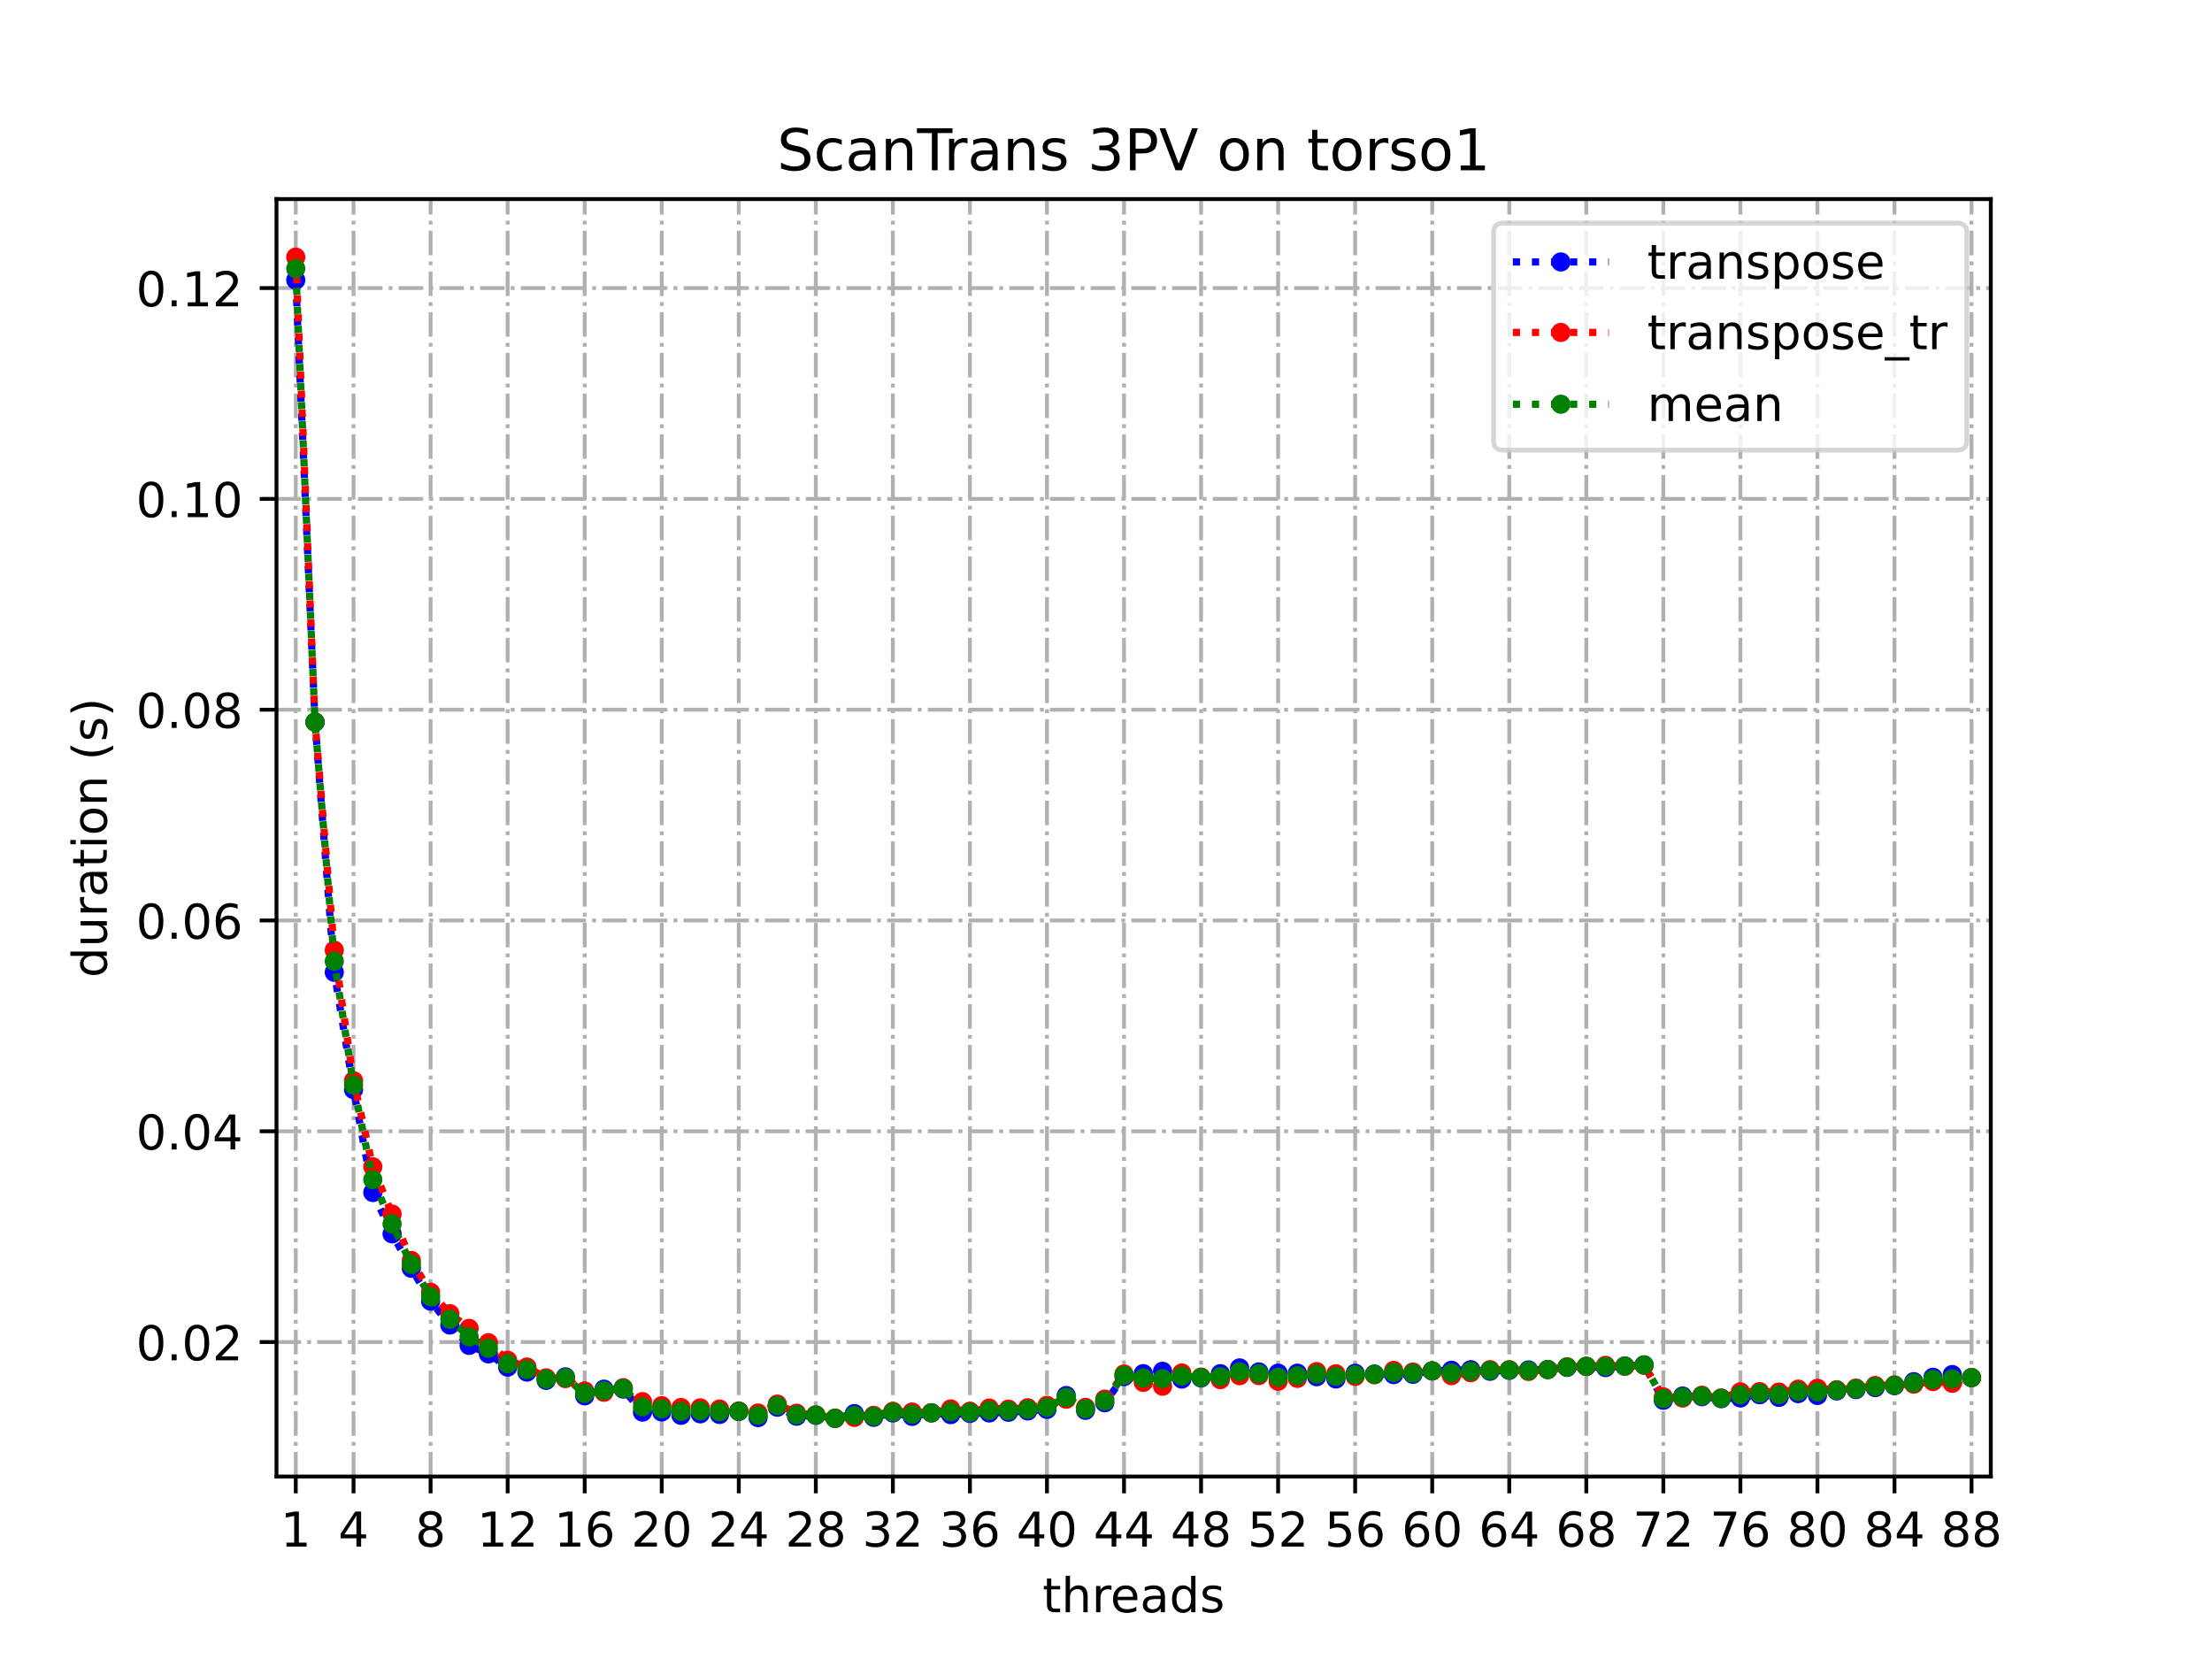 <?xml version="1.0" encoding="utf-8" standalone="no"?>
<!DOCTYPE svg PUBLIC "-//W3C//DTD SVG 1.1//EN"
  "http://www.w3.org/Graphics/SVG/1.1/DTD/svg11.dtd">
<!-- Created with matplotlib (https://matplotlib.org/) -->
<svg height="345.6pt" version="1.1" viewBox="0 0 460.8 345.6" width="460.8pt" xmlns="http://www.w3.org/2000/svg" xmlns:xlink="http://www.w3.org/1999/xlink">
 <defs>
  <style type="text/css">
*{stroke-linecap:butt;stroke-linejoin:round;}
  </style>
 </defs>
 <g id="figure_1">
  <g id="patch_1">
   <path d="M 0 345.6 
L 460.8 345.6 
L 460.8 0 
L 0 0 
z
" style="fill:#ffffff;"/>
  </g>
  <g id="axes_1">
   <g id="patch_2">
    <path d="M 57.6 307.584 
L 414.72 307.584 
L 414.72 41.472 
L 57.6 41.472 
z
" style="fill:#ffffff;"/>
   </g>
   <g id="matplotlib.axis_1">
    <g id="xtick_1">
     <g id="line2d_1">
      <path clip-path="url(#pa5e182decd)" d="M 61.613 307.584 
L 61.613 41.472 
" style="fill:none;stroke:#b0b0b0;stroke-dasharray:5.12,1.28,0.8,1.28;stroke-dashoffset:0;stroke-width:0.8;"/>
     </g>
     <g id="line2d_2">
      <defs>
       <path d="M 0 0 
L 0 3.5 
" id="m05c253a4a0" style="stroke:#000000;stroke-width:0.8;"/>
      </defs>
      <g>
       <use style="stroke:#000000;stroke-width:0.8;" x="61.613" xlink:href="#m05c253a4a0" y="307.584"/>
      </g>
     </g>
     <g id="text_1">
      <!-- 1 -->
      <defs>
       <path d="M 12.406 8.297 
L 28.516 8.297 
L 28.516 63.922 
L 10.984 60.406 
L 10.984 69.391 
L 28.422 72.906 
L 38.281 72.906 
L 38.281 8.297 
L 54.391 8.297 
L 54.391 0 
L 12.406 0 
z
" id="DejaVuSans-49"/>
      </defs>
      <g transform="translate(58.431 322.182)scale(0.1 -0.1)">
       <use xlink:href="#DejaVuSans-49"/>
      </g>
     </g>
    </g>
    <g id="xtick_2">
     <g id="line2d_3">
      <path clip-path="url(#pa5e182decd)" d="M 73.65 307.584 
L 73.65 41.472 
" style="fill:none;stroke:#b0b0b0;stroke-dasharray:5.12,1.28,0.8,1.28;stroke-dashoffset:0;stroke-width:0.8;"/>
     </g>
     <g id="line2d_4">
      <g>
       <use style="stroke:#000000;stroke-width:0.8;" x="73.65" xlink:href="#m05c253a4a0" y="307.584"/>
      </g>
     </g>
     <g id="text_2">
      <!-- 4 -->
      <defs>
       <path d="M 37.797 64.312 
L 12.891 25.391 
L 37.797 25.391 
z
M 35.203 72.906 
L 47.609 72.906 
L 47.609 25.391 
L 58.016 25.391 
L 58.016 17.188 
L 47.609 17.188 
L 47.609 0 
L 37.797 0 
L 37.797 17.188 
L 4.891 17.188 
L 4.891 26.703 
z
" id="DejaVuSans-52"/>
      </defs>
      <g transform="translate(70.469 322.182)scale(0.1 -0.1)">
       <use xlink:href="#DejaVuSans-52"/>
      </g>
     </g>
    </g>
    <g id="xtick_3">
     <g id="line2d_5">
      <path clip-path="url(#pa5e182decd)" d="M 89.701 307.584 
L 89.701 41.472 
" style="fill:none;stroke:#b0b0b0;stroke-dasharray:5.12,1.28,0.8,1.28;stroke-dashoffset:0;stroke-width:0.8;"/>
     </g>
     <g id="line2d_6">
      <g>
       <use style="stroke:#000000;stroke-width:0.8;" x="89.701" xlink:href="#m05c253a4a0" y="307.584"/>
      </g>
     </g>
     <g id="text_3">
      <!-- 8 -->
      <defs>
       <path d="M 31.781 34.625 
Q 24.75 34.625 20.719 30.859 
Q 16.703 27.094 16.703 20.516 
Q 16.703 13.922 20.719 10.156 
Q 24.75 6.391 31.781 6.391 
Q 38.812 6.391 42.859 10.172 
Q 46.922 13.969 46.922 20.516 
Q 46.922 27.094 42.891 30.859 
Q 38.875 34.625 31.781 34.625 
z
M 21.922 38.812 
Q 15.578 40.375 12.031 44.719 
Q 8.5 49.078 8.5 55.328 
Q 8.5 64.062 14.719 69.141 
Q 20.953 74.219 31.781 74.219 
Q 42.672 74.219 48.875 69.141 
Q 55.078 64.062 55.078 55.328 
Q 55.078 49.078 51.531 44.719 
Q 48 40.375 41.703 38.812 
Q 48.828 37.156 52.797 32.312 
Q 56.781 27.484 56.781 20.516 
Q 56.781 9.906 50.312 4.234 
Q 43.844 -1.422 31.781 -1.422 
Q 19.734 -1.422 13.25 4.234 
Q 6.781 9.906 6.781 20.516 
Q 6.781 27.484 10.781 32.312 
Q 14.797 37.156 21.922 38.812 
z
M 18.312 54.391 
Q 18.312 48.734 21.844 45.562 
Q 25.391 42.391 31.781 42.391 
Q 38.141 42.391 41.719 45.562 
Q 45.312 48.734 45.312 54.391 
Q 45.312 60.062 41.719 63.234 
Q 38.141 66.406 31.781 66.406 
Q 25.391 66.406 21.844 63.234 
Q 18.312 60.062 18.312 54.391 
z
" id="DejaVuSans-56"/>
      </defs>
      <g transform="translate(86.519 322.182)scale(0.1 -0.1)">
       <use xlink:href="#DejaVuSans-56"/>
      </g>
     </g>
    </g>
    <g id="xtick_4">
     <g id="line2d_7">
      <path clip-path="url(#pa5e182decd)" d="M 105.751 307.584 
L 105.751 41.472 
" style="fill:none;stroke:#b0b0b0;stroke-dasharray:5.12,1.28,0.8,1.28;stroke-dashoffset:0;stroke-width:0.8;"/>
     </g>
     <g id="line2d_8">
      <g>
       <use style="stroke:#000000;stroke-width:0.8;" x="105.751" xlink:href="#m05c253a4a0" y="307.584"/>
      </g>
     </g>
     <g id="text_4">
      <!-- 12 -->
      <defs>
       <path d="M 19.188 8.297 
L 53.609 8.297 
L 53.609 0 
L 7.328 0 
L 7.328 8.297 
Q 12.938 14.109 22.625 23.891 
Q 32.328 33.688 34.812 36.531 
Q 39.547 41.844 41.422 45.531 
Q 43.312 49.219 43.312 52.781 
Q 43.312 58.594 39.234 62.25 
Q 35.156 65.922 28.609 65.922 
Q 23.969 65.922 18.812 64.312 
Q 13.672 62.703 7.812 59.422 
L 7.812 69.391 
Q 13.766 71.781 18.938 73 
Q 24.125 74.219 28.422 74.219 
Q 39.75 74.219 46.484 68.547 
Q 53.219 62.891 53.219 53.422 
Q 53.219 48.922 51.531 44.891 
Q 49.859 40.875 45.406 35.406 
Q 44.188 33.984 37.641 27.219 
Q 31.109 20.453 19.188 8.297 
z
" id="DejaVuSans-50"/>
      </defs>
      <g transform="translate(99.389 322.182)scale(0.1 -0.1)">
       <use xlink:href="#DejaVuSans-49"/>
       <use x="63.623" xlink:href="#DejaVuSans-50"/>
      </g>
     </g>
    </g>
    <g id="xtick_5">
     <g id="line2d_9">
      <path clip-path="url(#pa5e182decd)" d="M 121.801 307.584 
L 121.801 41.472 
" style="fill:none;stroke:#b0b0b0;stroke-dasharray:5.12,1.28,0.8,1.28;stroke-dashoffset:0;stroke-width:0.8;"/>
     </g>
     <g id="line2d_10">
      <g>
       <use style="stroke:#000000;stroke-width:0.8;" x="121.801" xlink:href="#m05c253a4a0" y="307.584"/>
      </g>
     </g>
     <g id="text_5">
      <!-- 16 -->
      <defs>
       <path d="M 33.016 40.375 
Q 26.375 40.375 22.484 35.828 
Q 18.609 31.297 18.609 23.391 
Q 18.609 15.531 22.484 10.953 
Q 26.375 6.391 33.016 6.391 
Q 39.656 6.391 43.531 10.953 
Q 47.406 15.531 47.406 23.391 
Q 47.406 31.297 43.531 35.828 
Q 39.656 40.375 33.016 40.375 
z
M 52.594 71.297 
L 52.594 62.312 
Q 48.875 64.062 45.094 64.984 
Q 41.312 65.922 37.594 65.922 
Q 27.828 65.922 22.672 59.328 
Q 17.531 52.734 16.797 39.406 
Q 19.672 43.656 24.016 45.922 
Q 28.375 48.188 33.594 48.188 
Q 44.578 48.188 50.953 41.516 
Q 57.328 34.859 57.328 23.391 
Q 57.328 12.156 50.688 5.359 
Q 44.047 -1.422 33.016 -1.422 
Q 20.359 -1.422 13.672 8.266 
Q 6.984 17.969 6.984 36.375 
Q 6.984 53.656 15.188 63.938 
Q 23.391 74.219 37.203 74.219 
Q 40.922 74.219 44.703 73.484 
Q 48.484 72.75 52.594 71.297 
z
" id="DejaVuSans-54"/>
      </defs>
      <g transform="translate(115.439 322.182)scale(0.1 -0.1)">
       <use xlink:href="#DejaVuSans-49"/>
       <use x="63.623" xlink:href="#DejaVuSans-54"/>
      </g>
     </g>
    </g>
    <g id="xtick_6">
     <g id="line2d_11">
      <path clip-path="url(#pa5e182decd)" d="M 137.852 307.584 
L 137.852 41.472 
" style="fill:none;stroke:#b0b0b0;stroke-dasharray:5.12,1.28,0.8,1.28;stroke-dashoffset:0;stroke-width:0.8;"/>
     </g>
     <g id="line2d_12">
      <g>
       <use style="stroke:#000000;stroke-width:0.8;" x="137.852" xlink:href="#m05c253a4a0" y="307.584"/>
      </g>
     </g>
     <g id="text_6">
      <!-- 20 -->
      <defs>
       <path d="M 31.781 66.406 
Q 24.172 66.406 20.328 58.906 
Q 16.5 51.422 16.5 36.375 
Q 16.5 21.391 20.328 13.891 
Q 24.172 6.391 31.781 6.391 
Q 39.453 6.391 43.281 13.891 
Q 47.125 21.391 47.125 36.375 
Q 47.125 51.422 43.281 58.906 
Q 39.453 66.406 31.781 66.406 
z
M 31.781 74.219 
Q 44.047 74.219 50.516 64.516 
Q 56.984 54.828 56.984 36.375 
Q 56.984 17.969 50.516 8.266 
Q 44.047 -1.422 31.781 -1.422 
Q 19.531 -1.422 13.062 8.266 
Q 6.594 17.969 6.594 36.375 
Q 6.594 54.828 13.062 64.516 
Q 19.531 74.219 31.781 74.219 
z
" id="DejaVuSans-48"/>
      </defs>
      <g transform="translate(131.489 322.182)scale(0.1 -0.1)">
       <use xlink:href="#DejaVuSans-50"/>
       <use x="63.623" xlink:href="#DejaVuSans-48"/>
      </g>
     </g>
    </g>
    <g id="xtick_7">
     <g id="line2d_13">
      <path clip-path="url(#pa5e182decd)" d="M 153.902 307.584 
L 153.902 41.472 
" style="fill:none;stroke:#b0b0b0;stroke-dasharray:5.12,1.28,0.8,1.28;stroke-dashoffset:0;stroke-width:0.8;"/>
     </g>
     <g id="line2d_14">
      <g>
       <use style="stroke:#000000;stroke-width:0.8;" x="153.902" xlink:href="#m05c253a4a0" y="307.584"/>
      </g>
     </g>
     <g id="text_7">
      <!-- 24 -->
      <g transform="translate(147.54 322.182)scale(0.1 -0.1)">
       <use xlink:href="#DejaVuSans-50"/>
       <use x="63.623" xlink:href="#DejaVuSans-52"/>
      </g>
     </g>
    </g>
    <g id="xtick_8">
     <g id="line2d_15">
      <path clip-path="url(#pa5e182decd)" d="M 169.952 307.584 
L 169.952 41.472 
" style="fill:none;stroke:#b0b0b0;stroke-dasharray:5.12,1.28,0.8,1.28;stroke-dashoffset:0;stroke-width:0.8;"/>
     </g>
     <g id="line2d_16">
      <g>
       <use style="stroke:#000000;stroke-width:0.8;" x="169.952" xlink:href="#m05c253a4a0" y="307.584"/>
      </g>
     </g>
     <g id="text_8">
      <!-- 28 -->
      <g transform="translate(163.59 322.182)scale(0.1 -0.1)">
       <use xlink:href="#DejaVuSans-50"/>
       <use x="63.623" xlink:href="#DejaVuSans-56"/>
      </g>
     </g>
    </g>
    <g id="xtick_9">
     <g id="line2d_17">
      <path clip-path="url(#pa5e182decd)" d="M 186.003 307.584 
L 186.003 41.472 
" style="fill:none;stroke:#b0b0b0;stroke-dasharray:5.12,1.28,0.8,1.28;stroke-dashoffset:0;stroke-width:0.8;"/>
     </g>
     <g id="line2d_18">
      <g>
       <use style="stroke:#000000;stroke-width:0.8;" x="186.003" xlink:href="#m05c253a4a0" y="307.584"/>
      </g>
     </g>
     <g id="text_9">
      <!-- 32 -->
      <defs>
       <path d="M 40.578 39.312 
Q 47.656 37.797 51.625 33 
Q 55.609 28.219 55.609 21.188 
Q 55.609 10.406 48.188 4.484 
Q 40.766 -1.422 27.094 -1.422 
Q 22.516 -1.422 17.656 -0.516 
Q 12.797 0.391 7.625 2.203 
L 7.625 11.719 
Q 11.719 9.328 16.594 8.109 
Q 21.484 6.891 26.812 6.891 
Q 36.078 6.891 40.938 10.547 
Q 45.797 14.203 45.797 21.188 
Q 45.797 27.641 41.281 31.266 
Q 36.766 34.906 28.719 34.906 
L 20.219 34.906 
L 20.219 43.016 
L 29.109 43.016 
Q 36.375 43.016 40.234 45.922 
Q 44.094 48.828 44.094 54.297 
Q 44.094 59.906 40.109 62.906 
Q 36.141 65.922 28.719 65.922 
Q 24.656 65.922 20.016 65.031 
Q 15.375 64.156 9.812 62.312 
L 9.812 71.094 
Q 15.438 72.656 20.344 73.438 
Q 25.25 74.219 29.594 74.219 
Q 40.828 74.219 47.359 69.109 
Q 53.906 64.016 53.906 55.328 
Q 53.906 49.266 50.438 45.094 
Q 46.969 40.922 40.578 39.312 
z
" id="DejaVuSans-51"/>
      </defs>
      <g transform="translate(179.64 322.182)scale(0.1 -0.1)">
       <use xlink:href="#DejaVuSans-51"/>
       <use x="63.623" xlink:href="#DejaVuSans-50"/>
      </g>
     </g>
    </g>
    <g id="xtick_10">
     <g id="line2d_19">
      <path clip-path="url(#pa5e182decd)" d="M 202.053 307.584 
L 202.053 41.472 
" style="fill:none;stroke:#b0b0b0;stroke-dasharray:5.12,1.28,0.8,1.28;stroke-dashoffset:0;stroke-width:0.8;"/>
     </g>
     <g id="line2d_20">
      <g>
       <use style="stroke:#000000;stroke-width:0.8;" x="202.053" xlink:href="#m05c253a4a0" y="307.584"/>
      </g>
     </g>
     <g id="text_10">
      <!-- 36 -->
      <g transform="translate(195.691 322.182)scale(0.1 -0.1)">
       <use xlink:href="#DejaVuSans-51"/>
       <use x="63.623" xlink:href="#DejaVuSans-54"/>
      </g>
     </g>
    </g>
    <g id="xtick_11">
     <g id="line2d_21">
      <path clip-path="url(#pa5e182decd)" d="M 218.103 307.584 
L 218.103 41.472 
" style="fill:none;stroke:#b0b0b0;stroke-dasharray:5.12,1.28,0.8,1.28;stroke-dashoffset:0;stroke-width:0.8;"/>
     </g>
     <g id="line2d_22">
      <g>
       <use style="stroke:#000000;stroke-width:0.8;" x="218.103" xlink:href="#m05c253a4a0" y="307.584"/>
      </g>
     </g>
     <g id="text_11">
      <!-- 40 -->
      <g transform="translate(211.741 322.182)scale(0.1 -0.1)">
       <use xlink:href="#DejaVuSans-52"/>
       <use x="63.623" xlink:href="#DejaVuSans-48"/>
      </g>
     </g>
    </g>
    <g id="xtick_12">
     <g id="line2d_23">
      <path clip-path="url(#pa5e182decd)" d="M 234.154 307.584 
L 234.154 41.472 
" style="fill:none;stroke:#b0b0b0;stroke-dasharray:5.12,1.28,0.8,1.28;stroke-dashoffset:0;stroke-width:0.8;"/>
     </g>
     <g id="line2d_24">
      <g>
       <use style="stroke:#000000;stroke-width:0.8;" x="234.154" xlink:href="#m05c253a4a0" y="307.584"/>
      </g>
     </g>
     <g id="text_12">
      <!-- 44 -->
      <g transform="translate(227.791 322.182)scale(0.1 -0.1)">
       <use xlink:href="#DejaVuSans-52"/>
       <use x="63.623" xlink:href="#DejaVuSans-52"/>
      </g>
     </g>
    </g>
    <g id="xtick_13">
     <g id="line2d_25">
      <path clip-path="url(#pa5e182decd)" d="M 250.204 307.584 
L 250.204 41.472 
" style="fill:none;stroke:#b0b0b0;stroke-dasharray:5.12,1.28,0.8,1.28;stroke-dashoffset:0;stroke-width:0.8;"/>
     </g>
     <g id="line2d_26">
      <g>
       <use style="stroke:#000000;stroke-width:0.8;" x="250.204" xlink:href="#m05c253a4a0" y="307.584"/>
      </g>
     </g>
     <g id="text_13">
      <!-- 48 -->
      <g transform="translate(243.842 322.182)scale(0.1 -0.1)">
       <use xlink:href="#DejaVuSans-52"/>
       <use x="63.623" xlink:href="#DejaVuSans-56"/>
      </g>
     </g>
    </g>
    <g id="xtick_14">
     <g id="line2d_27">
      <path clip-path="url(#pa5e182decd)" d="M 266.254 307.584 
L 266.254 41.472 
" style="fill:none;stroke:#b0b0b0;stroke-dasharray:5.12,1.28,0.8,1.28;stroke-dashoffset:0;stroke-width:0.8;"/>
     </g>
     <g id="line2d_28">
      <g>
       <use style="stroke:#000000;stroke-width:0.8;" x="266.254" xlink:href="#m05c253a4a0" y="307.584"/>
      </g>
     </g>
     <g id="text_14">
      <!-- 52 -->
      <defs>
       <path d="M 10.797 72.906 
L 49.516 72.906 
L 49.516 64.594 
L 19.828 64.594 
L 19.828 46.734 
Q 21.969 47.469 24.109 47.828 
Q 26.266 48.188 28.422 48.188 
Q 40.625 48.188 47.75 41.5 
Q 54.891 34.812 54.891 23.391 
Q 54.891 11.625 47.562 5.094 
Q 40.234 -1.422 26.906 -1.422 
Q 22.312 -1.422 17.547 -0.641 
Q 12.797 0.141 7.719 1.703 
L 7.719 11.625 
Q 12.109 9.234 16.797 8.062 
Q 21.484 6.891 26.703 6.891 
Q 35.156 6.891 40.078 11.328 
Q 45.016 15.766 45.016 23.391 
Q 45.016 31 40.078 35.438 
Q 35.156 39.891 26.703 39.891 
Q 22.75 39.891 18.812 39.016 
Q 14.891 38.141 10.797 36.281 
z
" id="DejaVuSans-53"/>
      </defs>
      <g transform="translate(259.892 322.182)scale(0.1 -0.1)">
       <use xlink:href="#DejaVuSans-53"/>
       <use x="63.623" xlink:href="#DejaVuSans-50"/>
      </g>
     </g>
    </g>
    <g id="xtick_15">
     <g id="line2d_29">
      <path clip-path="url(#pa5e182decd)" d="M 282.305 307.584 
L 282.305 41.472 
" style="fill:none;stroke:#b0b0b0;stroke-dasharray:5.12,1.28,0.8,1.28;stroke-dashoffset:0;stroke-width:0.8;"/>
     </g>
     <g id="line2d_30">
      <g>
       <use style="stroke:#000000;stroke-width:0.8;" x="282.305" xlink:href="#m05c253a4a0" y="307.584"/>
      </g>
     </g>
     <g id="text_15">
      <!-- 56 -->
      <g transform="translate(275.942 322.182)scale(0.1 -0.1)">
       <use xlink:href="#DejaVuSans-53"/>
       <use x="63.623" xlink:href="#DejaVuSans-54"/>
      </g>
     </g>
    </g>
    <g id="xtick_16">
     <g id="line2d_31">
      <path clip-path="url(#pa5e182decd)" d="M 298.355 307.584 
L 298.355 41.472 
" style="fill:none;stroke:#b0b0b0;stroke-dasharray:5.12,1.28,0.8,1.28;stroke-dashoffset:0;stroke-width:0.8;"/>
     </g>
     <g id="line2d_32">
      <g>
       <use style="stroke:#000000;stroke-width:0.8;" x="298.355" xlink:href="#m05c253a4a0" y="307.584"/>
      </g>
     </g>
     <g id="text_16">
      <!-- 60 -->
      <g transform="translate(291.993 322.182)scale(0.1 -0.1)">
       <use xlink:href="#DejaVuSans-54"/>
       <use x="63.623" xlink:href="#DejaVuSans-48"/>
      </g>
     </g>
    </g>
    <g id="xtick_17">
     <g id="line2d_33">
      <path clip-path="url(#pa5e182decd)" d="M 314.405 307.584 
L 314.405 41.472 
" style="fill:none;stroke:#b0b0b0;stroke-dasharray:5.12,1.28,0.8,1.28;stroke-dashoffset:0;stroke-width:0.8;"/>
     </g>
     <g id="line2d_34">
      <g>
       <use style="stroke:#000000;stroke-width:0.8;" x="314.405" xlink:href="#m05c253a4a0" y="307.584"/>
      </g>
     </g>
     <g id="text_17">
      <!-- 64 -->
      <g transform="translate(308.043 322.182)scale(0.1 -0.1)">
       <use xlink:href="#DejaVuSans-54"/>
       <use x="63.623" xlink:href="#DejaVuSans-52"/>
      </g>
     </g>
    </g>
    <g id="xtick_18">
     <g id="line2d_35">
      <path clip-path="url(#pa5e182decd)" d="M 330.456 307.584 
L 330.456 41.472 
" style="fill:none;stroke:#b0b0b0;stroke-dasharray:5.12,1.28,0.8,1.28;stroke-dashoffset:0;stroke-width:0.8;"/>
     </g>
     <g id="line2d_36">
      <g>
       <use style="stroke:#000000;stroke-width:0.8;" x="330.456" xlink:href="#m05c253a4a0" y="307.584"/>
      </g>
     </g>
     <g id="text_18">
      <!-- 68 -->
      <g transform="translate(324.093 322.182)scale(0.1 -0.1)">
       <use xlink:href="#DejaVuSans-54"/>
       <use x="63.623" xlink:href="#DejaVuSans-56"/>
      </g>
     </g>
    </g>
    <g id="xtick_19">
     <g id="line2d_37">
      <path clip-path="url(#pa5e182decd)" d="M 346.506 307.584 
L 346.506 41.472 
" style="fill:none;stroke:#b0b0b0;stroke-dasharray:5.12,1.28,0.8,1.28;stroke-dashoffset:0;stroke-width:0.8;"/>
     </g>
     <g id="line2d_38">
      <g>
       <use style="stroke:#000000;stroke-width:0.8;" x="346.506" xlink:href="#m05c253a4a0" y="307.584"/>
      </g>
     </g>
     <g id="text_19">
      <!-- 72 -->
      <defs>
       <path d="M 8.203 72.906 
L 55.078 72.906 
L 55.078 68.703 
L 28.609 0 
L 18.312 0 
L 43.219 64.594 
L 8.203 64.594 
z
" id="DejaVuSans-55"/>
      </defs>
      <g transform="translate(340.144 322.182)scale(0.1 -0.1)">
       <use xlink:href="#DejaVuSans-55"/>
       <use x="63.623" xlink:href="#DejaVuSans-50"/>
      </g>
     </g>
    </g>
    <g id="xtick_20">
     <g id="line2d_39">
      <path clip-path="url(#pa5e182decd)" d="M 362.556 307.584 
L 362.556 41.472 
" style="fill:none;stroke:#b0b0b0;stroke-dasharray:5.12,1.28,0.8,1.28;stroke-dashoffset:0;stroke-width:0.8;"/>
     </g>
     <g id="line2d_40">
      <g>
       <use style="stroke:#000000;stroke-width:0.8;" x="362.556" xlink:href="#m05c253a4a0" y="307.584"/>
      </g>
     </g>
     <g id="text_20">
      <!-- 76 -->
      <g transform="translate(356.194 322.182)scale(0.1 -0.1)">
       <use xlink:href="#DejaVuSans-55"/>
       <use x="63.623" xlink:href="#DejaVuSans-54"/>
      </g>
     </g>
    </g>
    <g id="xtick_21">
     <g id="line2d_41">
      <path clip-path="url(#pa5e182decd)" d="M 378.607 307.584 
L 378.607 41.472 
" style="fill:none;stroke:#b0b0b0;stroke-dasharray:5.12,1.28,0.8,1.28;stroke-dashoffset:0;stroke-width:0.8;"/>
     </g>
     <g id="line2d_42">
      <g>
       <use style="stroke:#000000;stroke-width:0.8;" x="378.607" xlink:href="#m05c253a4a0" y="307.584"/>
      </g>
     </g>
     <g id="text_21">
      <!-- 80 -->
      <g transform="translate(372.244 322.182)scale(0.1 -0.1)">
       <use xlink:href="#DejaVuSans-56"/>
       <use x="63.623" xlink:href="#DejaVuSans-48"/>
      </g>
     </g>
    </g>
    <g id="xtick_22">
     <g id="line2d_43">
      <path clip-path="url(#pa5e182decd)" d="M 394.657 307.584 
L 394.657 41.472 
" style="fill:none;stroke:#b0b0b0;stroke-dasharray:5.12,1.28,0.8,1.28;stroke-dashoffset:0;stroke-width:0.8;"/>
     </g>
     <g id="line2d_44">
      <g>
       <use style="stroke:#000000;stroke-width:0.8;" x="394.657" xlink:href="#m05c253a4a0" y="307.584"/>
      </g>
     </g>
     <g id="text_22">
      <!-- 84 -->
      <g transform="translate(388.295 322.182)scale(0.1 -0.1)">
       <use xlink:href="#DejaVuSans-56"/>
       <use x="63.623" xlink:href="#DejaVuSans-52"/>
      </g>
     </g>
    </g>
    <g id="xtick_23">
     <g id="line2d_45">
      <path clip-path="url(#pa5e182decd)" d="M 410.707 307.584 
L 410.707 41.472 
" style="fill:none;stroke:#b0b0b0;stroke-dasharray:5.12,1.28,0.8,1.28;stroke-dashoffset:0;stroke-width:0.8;"/>
     </g>
     <g id="line2d_46">
      <g>
       <use style="stroke:#000000;stroke-width:0.8;" x="410.707" xlink:href="#m05c253a4a0" y="307.584"/>
      </g>
     </g>
     <g id="text_23">
      <!-- 88 -->
      <g transform="translate(404.345 322.182)scale(0.1 -0.1)">
       <use xlink:href="#DejaVuSans-56"/>
       <use x="63.623" xlink:href="#DejaVuSans-56"/>
      </g>
     </g>
    </g>
    <g id="text_24">
     <!-- threads -->
     <defs>
      <path d="M 18.312 70.219 
L 18.312 54.688 
L 36.812 54.688 
L 36.812 47.703 
L 18.312 47.703 
L 18.312 18.016 
Q 18.312 11.328 20.141 9.422 
Q 21.969 7.516 27.594 7.516 
L 36.812 7.516 
L 36.812 0 
L 27.594 0 
Q 17.188 0 13.234 3.875 
Q 9.281 7.766 9.281 18.016 
L 9.281 47.703 
L 2.688 47.703 
L 2.688 54.688 
L 9.281 54.688 
L 9.281 70.219 
z
" id="DejaVuSans-116"/>
      <path d="M 54.891 33.016 
L 54.891 0 
L 45.906 0 
L 45.906 32.719 
Q 45.906 40.484 42.875 44.328 
Q 39.844 48.188 33.797 48.188 
Q 26.516 48.188 22.312 43.547 
Q 18.109 38.922 18.109 30.906 
L 18.109 0 
L 9.078 0 
L 9.078 75.984 
L 18.109 75.984 
L 18.109 46.188 
Q 21.344 51.125 25.703 53.562 
Q 30.078 56 35.797 56 
Q 45.219 56 50.047 50.172 
Q 54.891 44.344 54.891 33.016 
z
" id="DejaVuSans-104"/>
      <path d="M 41.109 46.297 
Q 39.594 47.172 37.812 47.578 
Q 36.031 48 33.891 48 
Q 26.266 48 22.188 43.047 
Q 18.109 38.094 18.109 28.812 
L 18.109 0 
L 9.078 0 
L 9.078 54.688 
L 18.109 54.688 
L 18.109 46.188 
Q 20.953 51.172 25.484 53.578 
Q 30.031 56 36.531 56 
Q 37.453 56 38.578 55.875 
Q 39.703 55.766 41.062 55.516 
z
" id="DejaVuSans-114"/>
      <path d="M 56.203 29.594 
L 56.203 25.203 
L 14.891 25.203 
Q 15.484 15.922 20.484 11.062 
Q 25.484 6.203 34.422 6.203 
Q 39.594 6.203 44.453 7.469 
Q 49.312 8.734 54.109 11.281 
L 54.109 2.781 
Q 49.266 0.734 44.188 -0.344 
Q 39.109 -1.422 33.891 -1.422 
Q 20.797 -1.422 13.156 6.188 
Q 5.516 13.812 5.516 26.812 
Q 5.516 40.234 12.766 48.109 
Q 20.016 56 32.328 56 
Q 43.359 56 49.781 48.891 
Q 56.203 41.797 56.203 29.594 
z
M 47.219 32.234 
Q 47.125 39.594 43.094 43.984 
Q 39.062 48.391 32.422 48.391 
Q 24.906 48.391 20.391 44.141 
Q 15.875 39.891 15.188 32.172 
z
" id="DejaVuSans-101"/>
      <path d="M 34.281 27.484 
Q 23.391 27.484 19.188 25 
Q 14.984 22.516 14.984 16.5 
Q 14.984 11.719 18.141 8.906 
Q 21.297 6.109 26.703 6.109 
Q 34.188 6.109 38.703 11.406 
Q 43.219 16.703 43.219 25.484 
L 43.219 27.484 
z
M 52.203 31.203 
L 52.203 0 
L 43.219 0 
L 43.219 8.297 
Q 40.141 3.328 35.547 0.953 
Q 30.953 -1.422 24.312 -1.422 
Q 15.922 -1.422 10.953 3.297 
Q 6 8.016 6 15.922 
Q 6 25.141 12.172 29.828 
Q 18.359 34.516 30.609 34.516 
L 43.219 34.516 
L 43.219 35.406 
Q 43.219 41.609 39.141 45 
Q 35.062 48.391 27.688 48.391 
Q 23 48.391 18.547 47.266 
Q 14.109 46.141 10.016 43.891 
L 10.016 52.203 
Q 14.938 54.109 19.578 55.047 
Q 24.219 56 28.609 56 
Q 40.484 56 46.344 49.844 
Q 52.203 43.703 52.203 31.203 
z
" id="DejaVuSans-97"/>
      <path d="M 45.406 46.391 
L 45.406 75.984 
L 54.391 75.984 
L 54.391 0 
L 45.406 0 
L 45.406 8.203 
Q 42.578 3.328 38.25 0.953 
Q 33.938 -1.422 27.875 -1.422 
Q 17.969 -1.422 11.734 6.484 
Q 5.516 14.406 5.516 27.297 
Q 5.516 40.188 11.734 48.094 
Q 17.969 56 27.875 56 
Q 33.938 56 38.25 53.625 
Q 42.578 51.266 45.406 46.391 
z
M 14.797 27.297 
Q 14.797 17.391 18.875 11.75 
Q 22.953 6.109 30.078 6.109 
Q 37.203 6.109 41.297 11.75 
Q 45.406 17.391 45.406 27.297 
Q 45.406 37.203 41.297 42.844 
Q 37.203 48.484 30.078 48.484 
Q 22.953 48.484 18.875 42.844 
Q 14.797 37.203 14.797 27.297 
z
" id="DejaVuSans-100"/>
      <path d="M 44.281 53.078 
L 44.281 44.578 
Q 40.484 46.531 36.375 47.5 
Q 32.281 48.484 27.875 48.484 
Q 21.188 48.484 17.844 46.438 
Q 14.5 44.391 14.5 40.281 
Q 14.5 37.156 16.891 35.375 
Q 19.281 33.594 26.516 31.984 
L 29.594 31.297 
Q 39.156 29.25 43.188 25.516 
Q 47.219 21.781 47.219 15.094 
Q 47.219 7.469 41.188 3.016 
Q 35.156 -1.422 24.609 -1.422 
Q 20.219 -1.422 15.453 -0.562 
Q 10.688 0.297 5.422 2 
L 5.422 11.281 
Q 10.406 8.688 15.234 7.391 
Q 20.062 6.109 24.812 6.109 
Q 31.156 6.109 34.562 8.281 
Q 37.984 10.453 37.984 14.406 
Q 37.984 18.062 35.516 20.016 
Q 33.062 21.969 24.703 23.781 
L 21.578 24.516 
Q 13.234 26.266 9.516 29.906 
Q 5.812 33.547 5.812 39.891 
Q 5.812 47.609 11.281 51.797 
Q 16.75 56 26.812 56 
Q 31.781 56 36.172 55.266 
Q 40.578 54.547 44.281 53.078 
z
" id="DejaVuSans-115"/>
     </defs>
     <g transform="translate(217.169 335.861)scale(0.1 -0.1)">
      <use xlink:href="#DejaVuSans-116"/>
      <use x="39.209" xlink:href="#DejaVuSans-104"/>
      <use x="102.588" xlink:href="#DejaVuSans-114"/>
      <use x="141.451" xlink:href="#DejaVuSans-101"/>
      <use x="202.975" xlink:href="#DejaVuSans-97"/>
      <use x="264.254" xlink:href="#DejaVuSans-100"/>
      <use x="327.73" xlink:href="#DejaVuSans-115"/>
     </g>
    </g>
   </g>
   <g id="matplotlib.axis_2">
    <g id="ytick_1">
     <g id="line2d_47">
      <path clip-path="url(#pa5e182decd)" d="M 57.6 279.575 
L 414.72 279.575 
" style="fill:none;stroke:#b0b0b0;stroke-dasharray:5.12,1.28,0.8,1.28;stroke-dashoffset:0;stroke-width:0.8;"/>
     </g>
     <g id="line2d_48">
      <defs>
       <path d="M 0 0 
L -3.5 0 
" id="mdf928df942" style="stroke:#000000;stroke-width:0.8;"/>
      </defs>
      <g>
       <use style="stroke:#000000;stroke-width:0.8;" x="57.6" xlink:href="#mdf928df942" y="279.575"/>
      </g>
     </g>
     <g id="text_25">
      <!-- 0.02 -->
      <defs>
       <path d="M 10.688 12.406 
L 21 12.406 
L 21 0 
L 10.688 0 
z
" id="DejaVuSans-46"/>
      </defs>
      <g transform="translate(28.334 283.374)scale(0.1 -0.1)">
       <use xlink:href="#DejaVuSans-48"/>
       <use x="63.623" xlink:href="#DejaVuSans-46"/>
       <use x="95.41" xlink:href="#DejaVuSans-48"/>
       <use x="159.033" xlink:href="#DejaVuSans-50"/>
      </g>
     </g>
    </g>
    <g id="ytick_2">
     <g id="line2d_49">
      <path clip-path="url(#pa5e182decd)" d="M 57.6 235.663 
L 414.72 235.663 
" style="fill:none;stroke:#b0b0b0;stroke-dasharray:5.12,1.28,0.8,1.28;stroke-dashoffset:0;stroke-width:0.8;"/>
     </g>
     <g id="line2d_50">
      <g>
       <use style="stroke:#000000;stroke-width:0.8;" x="57.6" xlink:href="#mdf928df942" y="235.663"/>
      </g>
     </g>
     <g id="text_26">
      <!-- 0.04 -->
      <g transform="translate(28.334 239.462)scale(0.1 -0.1)">
       <use xlink:href="#DejaVuSans-48"/>
       <use x="63.623" xlink:href="#DejaVuSans-46"/>
       <use x="95.41" xlink:href="#DejaVuSans-48"/>
       <use x="159.033" xlink:href="#DejaVuSans-52"/>
      </g>
     </g>
    </g>
    <g id="ytick_3">
     <g id="line2d_51">
      <path clip-path="url(#pa5e182decd)" d="M 57.6 191.75 
L 414.72 191.75 
" style="fill:none;stroke:#b0b0b0;stroke-dasharray:5.12,1.28,0.8,1.28;stroke-dashoffset:0;stroke-width:0.8;"/>
     </g>
     <g id="line2d_52">
      <g>
       <use style="stroke:#000000;stroke-width:0.8;" x="57.6" xlink:href="#mdf928df942" y="191.75"/>
      </g>
     </g>
     <g id="text_27">
      <!-- 0.06 -->
      <g transform="translate(28.334 195.549)scale(0.1 -0.1)">
       <use xlink:href="#DejaVuSans-48"/>
       <use x="63.623" xlink:href="#DejaVuSans-46"/>
       <use x="95.41" xlink:href="#DejaVuSans-48"/>
       <use x="159.033" xlink:href="#DejaVuSans-54"/>
      </g>
     </g>
    </g>
    <g id="ytick_4">
     <g id="line2d_53">
      <path clip-path="url(#pa5e182decd)" d="M 57.6 147.838 
L 414.72 147.838 
" style="fill:none;stroke:#b0b0b0;stroke-dasharray:5.12,1.28,0.8,1.28;stroke-dashoffset:0;stroke-width:0.8;"/>
     </g>
     <g id="line2d_54">
      <g>
       <use style="stroke:#000000;stroke-width:0.8;" x="57.6" xlink:href="#mdf928df942" y="147.838"/>
      </g>
     </g>
     <g id="text_28">
      <!-- 0.08 -->
      <g transform="translate(28.334 151.637)scale(0.1 -0.1)">
       <use xlink:href="#DejaVuSans-48"/>
       <use x="63.623" xlink:href="#DejaVuSans-46"/>
       <use x="95.41" xlink:href="#DejaVuSans-48"/>
       <use x="159.033" xlink:href="#DejaVuSans-56"/>
      </g>
     </g>
    </g>
    <g id="ytick_5">
     <g id="line2d_55">
      <path clip-path="url(#pa5e182decd)" d="M 57.6 103.925 
L 414.72 103.925 
" style="fill:none;stroke:#b0b0b0;stroke-dasharray:5.12,1.28,0.8,1.28;stroke-dashoffset:0;stroke-width:0.8;"/>
     </g>
     <g id="line2d_56">
      <g>
       <use style="stroke:#000000;stroke-width:0.8;" x="57.6" xlink:href="#mdf928df942" y="103.925"/>
      </g>
     </g>
     <g id="text_29">
      <!-- 0.10 -->
      <g transform="translate(28.334 107.724)scale(0.1 -0.1)">
       <use xlink:href="#DejaVuSans-48"/>
       <use x="63.623" xlink:href="#DejaVuSans-46"/>
       <use x="95.41" xlink:href="#DejaVuSans-49"/>
       <use x="159.033" xlink:href="#DejaVuSans-48"/>
      </g>
     </g>
    </g>
    <g id="ytick_6">
     <g id="line2d_57">
      <path clip-path="url(#pa5e182decd)" d="M 57.6 60.013 
L 414.72 60.013 
" style="fill:none;stroke:#b0b0b0;stroke-dasharray:5.12,1.28,0.8,1.28;stroke-dashoffset:0;stroke-width:0.8;"/>
     </g>
     <g id="line2d_58">
      <g>
       <use style="stroke:#000000;stroke-width:0.8;" x="57.6" xlink:href="#mdf928df942" y="60.013"/>
      </g>
     </g>
     <g id="text_30">
      <!-- 0.12 -->
      <g transform="translate(28.334 63.812)scale(0.1 -0.1)">
       <use xlink:href="#DejaVuSans-48"/>
       <use x="63.623" xlink:href="#DejaVuSans-46"/>
       <use x="95.41" xlink:href="#DejaVuSans-49"/>
       <use x="159.033" xlink:href="#DejaVuSans-50"/>
      </g>
     </g>
    </g>
    <g id="text_31">
     <!-- duration (s) -->
     <defs>
      <path d="M 8.5 21.578 
L 8.5 54.688 
L 17.484 54.688 
L 17.484 21.922 
Q 17.484 14.156 20.5 10.266 
Q 23.531 6.391 29.594 6.391 
Q 36.859 6.391 41.078 11.031 
Q 45.312 15.672 45.312 23.688 
L 45.312 54.688 
L 54.297 54.688 
L 54.297 0 
L 45.312 0 
L 45.312 8.406 
Q 42.047 3.422 37.719 1 
Q 33.406 -1.422 27.688 -1.422 
Q 18.266 -1.422 13.375 4.438 
Q 8.5 10.297 8.5 21.578 
z
M 31.109 56 
z
" id="DejaVuSans-117"/>
      <path d="M 9.422 54.688 
L 18.406 54.688 
L 18.406 0 
L 9.422 0 
z
M 9.422 75.984 
L 18.406 75.984 
L 18.406 64.594 
L 9.422 64.594 
z
" id="DejaVuSans-105"/>
      <path d="M 30.609 48.391 
Q 23.391 48.391 19.188 42.75 
Q 14.984 37.109 14.984 27.297 
Q 14.984 17.484 19.156 11.844 
Q 23.344 6.203 30.609 6.203 
Q 37.797 6.203 41.984 11.859 
Q 46.188 17.531 46.188 27.297 
Q 46.188 37.016 41.984 42.703 
Q 37.797 48.391 30.609 48.391 
z
M 30.609 56 
Q 42.328 56 49.016 48.375 
Q 55.719 40.766 55.719 27.297 
Q 55.719 13.875 49.016 6.219 
Q 42.328 -1.422 30.609 -1.422 
Q 18.844 -1.422 12.172 6.219 
Q 5.516 13.875 5.516 27.297 
Q 5.516 40.766 12.172 48.375 
Q 18.844 56 30.609 56 
z
" id="DejaVuSans-111"/>
      <path d="M 54.891 33.016 
L 54.891 0 
L 45.906 0 
L 45.906 32.719 
Q 45.906 40.484 42.875 44.328 
Q 39.844 48.188 33.797 48.188 
Q 26.516 48.188 22.312 43.547 
Q 18.109 38.922 18.109 30.906 
L 18.109 0 
L 9.078 0 
L 9.078 54.688 
L 18.109 54.688 
L 18.109 46.188 
Q 21.344 51.125 25.703 53.562 
Q 30.078 56 35.797 56 
Q 45.219 56 50.047 50.172 
Q 54.891 44.344 54.891 33.016 
z
" id="DejaVuSans-110"/>
      <path id="DejaVuSans-32"/>
      <path d="M 31 75.875 
Q 24.469 64.656 21.281 53.656 
Q 18.109 42.672 18.109 31.391 
Q 18.109 20.125 21.312 9.062 
Q 24.516 -2 31 -13.188 
L 23.188 -13.188 
Q 15.875 -1.703 12.234 9.375 
Q 8.594 20.453 8.594 31.391 
Q 8.594 42.281 12.203 53.312 
Q 15.828 64.359 23.188 75.875 
z
" id="DejaVuSans-40"/>
      <path d="M 8.016 75.875 
L 15.828 75.875 
Q 23.141 64.359 26.781 53.312 
Q 30.422 42.281 30.422 31.391 
Q 30.422 20.453 26.781 9.375 
Q 23.141 -1.703 15.828 -13.188 
L 8.016 -13.188 
Q 14.5 -2 17.703 9.062 
Q 20.906 20.125 20.906 31.391 
Q 20.906 42.672 17.703 53.656 
Q 14.5 64.656 8.016 75.875 
z
" id="DejaVuSans-41"/>
     </defs>
     <g transform="translate(22.255 203.663)rotate(-90)scale(0.1 -0.1)">
      <use xlink:href="#DejaVuSans-100"/>
      <use x="63.477" xlink:href="#DejaVuSans-117"/>
      <use x="126.855" xlink:href="#DejaVuSans-114"/>
      <use x="167.969" xlink:href="#DejaVuSans-97"/>
      <use x="229.248" xlink:href="#DejaVuSans-116"/>
      <use x="268.457" xlink:href="#DejaVuSans-105"/>
      <use x="296.24" xlink:href="#DejaVuSans-111"/>
      <use x="357.422" xlink:href="#DejaVuSans-110"/>
      <use x="420.801" xlink:href="#DejaVuSans-32"/>
      <use x="452.588" xlink:href="#DejaVuSans-40"/>
      <use x="491.602" xlink:href="#DejaVuSans-115"/>
      <use x="543.701" xlink:href="#DejaVuSans-41"/>
     </g>
    </g>
   </g>
   <g id="line2d_59">
    <path clip-path="url(#pa5e182decd)" d="M 61.613 58.346 
L 65.625 150.427 
L 69.638 202.549 
L 73.65 226.98 
L 77.663 248.423 
L 81.676 257.032 
L 85.688 264.204 
L 89.701 271.046 
L 93.713 276.023 
L 97.726 280.265 
L 101.738 282.032 
L 105.751 284.794 
L 109.764 285.825 
L 113.776 287.555 
L 117.789 286.829 
L 121.801 290.78 
L 125.814 289.39 
L 129.827 289.369 
L 133.839 294.168 
L 137.852 294.134 
L 141.864 294.84 
L 145.877 294.526 
L 149.889 294.656 
L 153.902 294.037 
L 157.915 295.31 
L 161.927 293.139 
L 165.94 295.025 
L 169.952 294.838 
L 173.965 295.488 
L 177.978 294.48 
L 181.99 295.255 
L 186.003 294.343 
L 190.015 295.057 
L 194.028 294.335 
L 198.04 294.687 
L 202.053 294.441 
L 206.066 294.344 
L 210.078 294.199 
L 214.091 293.923 
L 218.103 293.596 
L 222.116 290.72 
L 226.129 293.797 
L 230.141 292.219 
L 234.154 286.774 
L 238.166 286.155 
L 242.179 285.666 
L 246.191 287.284 
L 250.204 287.05 
L 254.217 286.167 
L 258.229 284.959 
L 262.242 285.794 
L 266.254 286.056 
L 270.267 286.059 
L 274.28 286.787 
L 278.292 287.264 
L 282.305 286.071 
L 286.317 286.234 
L 290.33 286.36 
L 294.342 286.292 
L 298.355 285.58 
L 302.368 285.452 
L 306.38 285.333 
L 310.393 285.659 
L 314.405 285.464 
L 318.418 285.383 
L 322.431 285.292 
L 326.443 284.852 
L 330.456 284.642 
L 334.468 284.892 
L 338.481 284.562 
L 342.493 284.327 
L 346.506 291.703 
L 350.519 290.822 
L 354.531 290.955 
L 358.544 291.373 
L 362.556 291.217 
L 366.569 290.553 
L 370.582 291.098 
L 374.594 290.317 
L 378.607 290.696 
L 382.619 289.762 
L 386.632 289.473 
L 390.644 289.057 
L 394.657 288.665 
L 398.67 287.827 
L 402.682 286.913 
L 406.695 286.347 
L 410.707 286.999 
" style="fill:none;stroke:#0000ff;stroke-dasharray:1.5,2.475;stroke-dashoffset:0;stroke-width:1.5;"/>
    <defs>
     <path d="M 0 1.5 
C 0.398 1.5 0.779 1.342 1.061 1.061 
C 1.342 0.779 1.5 0.398 1.5 0 
C 1.5 -0.398 1.342 -0.779 1.061 -1.061 
C 0.779 -1.342 0.398 -1.5 0 -1.5 
C -0.398 -1.5 -0.779 -1.342 -1.061 -1.061 
C -1.342 -0.779 -1.5 -0.398 -1.5 0 
C -1.5 0.398 -1.342 0.779 -1.061 1.061 
C -0.779 1.342 -0.398 1.5 0 1.5 
z
" id="m370142e595" style="stroke:#0000ff;"/>
    </defs>
    <g clip-path="url(#pa5e182decd)">
     <use style="fill:#0000ff;stroke:#0000ff;" x="61.613" xlink:href="#m370142e595" y="58.346"/>
     <use style="fill:#0000ff;stroke:#0000ff;" x="65.625" xlink:href="#m370142e595" y="150.427"/>
     <use style="fill:#0000ff;stroke:#0000ff;" x="69.638" xlink:href="#m370142e595" y="202.549"/>
     <use style="fill:#0000ff;stroke:#0000ff;" x="73.65" xlink:href="#m370142e595" y="226.98"/>
     <use style="fill:#0000ff;stroke:#0000ff;" x="77.663" xlink:href="#m370142e595" y="248.423"/>
     <use style="fill:#0000ff;stroke:#0000ff;" x="81.676" xlink:href="#m370142e595" y="257.032"/>
     <use style="fill:#0000ff;stroke:#0000ff;" x="85.688" xlink:href="#m370142e595" y="264.204"/>
     <use style="fill:#0000ff;stroke:#0000ff;" x="89.701" xlink:href="#m370142e595" y="271.046"/>
     <use style="fill:#0000ff;stroke:#0000ff;" x="93.713" xlink:href="#m370142e595" y="276.023"/>
     <use style="fill:#0000ff;stroke:#0000ff;" x="97.726" xlink:href="#m370142e595" y="280.265"/>
     <use style="fill:#0000ff;stroke:#0000ff;" x="101.738" xlink:href="#m370142e595" y="282.032"/>
     <use style="fill:#0000ff;stroke:#0000ff;" x="105.751" xlink:href="#m370142e595" y="284.794"/>
     <use style="fill:#0000ff;stroke:#0000ff;" x="109.764" xlink:href="#m370142e595" y="285.825"/>
     <use style="fill:#0000ff;stroke:#0000ff;" x="113.776" xlink:href="#m370142e595" y="287.555"/>
     <use style="fill:#0000ff;stroke:#0000ff;" x="117.789" xlink:href="#m370142e595" y="286.829"/>
     <use style="fill:#0000ff;stroke:#0000ff;" x="121.801" xlink:href="#m370142e595" y="290.78"/>
     <use style="fill:#0000ff;stroke:#0000ff;" x="125.814" xlink:href="#m370142e595" y="289.39"/>
     <use style="fill:#0000ff;stroke:#0000ff;" x="129.827" xlink:href="#m370142e595" y="289.369"/>
     <use style="fill:#0000ff;stroke:#0000ff;" x="133.839" xlink:href="#m370142e595" y="294.168"/>
     <use style="fill:#0000ff;stroke:#0000ff;" x="137.852" xlink:href="#m370142e595" y="294.134"/>
     <use style="fill:#0000ff;stroke:#0000ff;" x="141.864" xlink:href="#m370142e595" y="294.84"/>
     <use style="fill:#0000ff;stroke:#0000ff;" x="145.877" xlink:href="#m370142e595" y="294.526"/>
     <use style="fill:#0000ff;stroke:#0000ff;" x="149.889" xlink:href="#m370142e595" y="294.656"/>
     <use style="fill:#0000ff;stroke:#0000ff;" x="153.902" xlink:href="#m370142e595" y="294.037"/>
     <use style="fill:#0000ff;stroke:#0000ff;" x="157.915" xlink:href="#m370142e595" y="295.31"/>
     <use style="fill:#0000ff;stroke:#0000ff;" x="161.927" xlink:href="#m370142e595" y="293.139"/>
     <use style="fill:#0000ff;stroke:#0000ff;" x="165.94" xlink:href="#m370142e595" y="295.025"/>
     <use style="fill:#0000ff;stroke:#0000ff;" x="169.952" xlink:href="#m370142e595" y="294.838"/>
     <use style="fill:#0000ff;stroke:#0000ff;" x="173.965" xlink:href="#m370142e595" y="295.488"/>
     <use style="fill:#0000ff;stroke:#0000ff;" x="177.978" xlink:href="#m370142e595" y="294.48"/>
     <use style="fill:#0000ff;stroke:#0000ff;" x="181.99" xlink:href="#m370142e595" y="295.255"/>
     <use style="fill:#0000ff;stroke:#0000ff;" x="186.003" xlink:href="#m370142e595" y="294.343"/>
     <use style="fill:#0000ff;stroke:#0000ff;" x="190.015" xlink:href="#m370142e595" y="295.057"/>
     <use style="fill:#0000ff;stroke:#0000ff;" x="194.028" xlink:href="#m370142e595" y="294.335"/>
     <use style="fill:#0000ff;stroke:#0000ff;" x="198.04" xlink:href="#m370142e595" y="294.687"/>
     <use style="fill:#0000ff;stroke:#0000ff;" x="202.053" xlink:href="#m370142e595" y="294.441"/>
     <use style="fill:#0000ff;stroke:#0000ff;" x="206.066" xlink:href="#m370142e595" y="294.344"/>
     <use style="fill:#0000ff;stroke:#0000ff;" x="210.078" xlink:href="#m370142e595" y="294.199"/>
     <use style="fill:#0000ff;stroke:#0000ff;" x="214.091" xlink:href="#m370142e595" y="293.923"/>
     <use style="fill:#0000ff;stroke:#0000ff;" x="218.103" xlink:href="#m370142e595" y="293.596"/>
     <use style="fill:#0000ff;stroke:#0000ff;" x="222.116" xlink:href="#m370142e595" y="290.72"/>
     <use style="fill:#0000ff;stroke:#0000ff;" x="226.129" xlink:href="#m370142e595" y="293.797"/>
     <use style="fill:#0000ff;stroke:#0000ff;" x="230.141" xlink:href="#m370142e595" y="292.219"/>
     <use style="fill:#0000ff;stroke:#0000ff;" x="234.154" xlink:href="#m370142e595" y="286.774"/>
     <use style="fill:#0000ff;stroke:#0000ff;" x="238.166" xlink:href="#m370142e595" y="286.155"/>
     <use style="fill:#0000ff;stroke:#0000ff;" x="242.179" xlink:href="#m370142e595" y="285.666"/>
     <use style="fill:#0000ff;stroke:#0000ff;" x="246.191" xlink:href="#m370142e595" y="287.284"/>
     <use style="fill:#0000ff;stroke:#0000ff;" x="250.204" xlink:href="#m370142e595" y="287.05"/>
     <use style="fill:#0000ff;stroke:#0000ff;" x="254.217" xlink:href="#m370142e595" y="286.167"/>
     <use style="fill:#0000ff;stroke:#0000ff;" x="258.229" xlink:href="#m370142e595" y="284.959"/>
     <use style="fill:#0000ff;stroke:#0000ff;" x="262.242" xlink:href="#m370142e595" y="285.794"/>
     <use style="fill:#0000ff;stroke:#0000ff;" x="266.254" xlink:href="#m370142e595" y="286.056"/>
     <use style="fill:#0000ff;stroke:#0000ff;" x="270.267" xlink:href="#m370142e595" y="286.059"/>
     <use style="fill:#0000ff;stroke:#0000ff;" x="274.28" xlink:href="#m370142e595" y="286.787"/>
     <use style="fill:#0000ff;stroke:#0000ff;" x="278.292" xlink:href="#m370142e595" y="287.264"/>
     <use style="fill:#0000ff;stroke:#0000ff;" x="282.305" xlink:href="#m370142e595" y="286.071"/>
     <use style="fill:#0000ff;stroke:#0000ff;" x="286.317" xlink:href="#m370142e595" y="286.234"/>
     <use style="fill:#0000ff;stroke:#0000ff;" x="290.33" xlink:href="#m370142e595" y="286.36"/>
     <use style="fill:#0000ff;stroke:#0000ff;" x="294.342" xlink:href="#m370142e595" y="286.292"/>
     <use style="fill:#0000ff;stroke:#0000ff;" x="298.355" xlink:href="#m370142e595" y="285.58"/>
     <use style="fill:#0000ff;stroke:#0000ff;" x="302.368" xlink:href="#m370142e595" y="285.452"/>
     <use style="fill:#0000ff;stroke:#0000ff;" x="306.38" xlink:href="#m370142e595" y="285.333"/>
     <use style="fill:#0000ff;stroke:#0000ff;" x="310.393" xlink:href="#m370142e595" y="285.659"/>
     <use style="fill:#0000ff;stroke:#0000ff;" x="314.405" xlink:href="#m370142e595" y="285.464"/>
     <use style="fill:#0000ff;stroke:#0000ff;" x="318.418" xlink:href="#m370142e595" y="285.383"/>
     <use style="fill:#0000ff;stroke:#0000ff;" x="322.431" xlink:href="#m370142e595" y="285.292"/>
     <use style="fill:#0000ff;stroke:#0000ff;" x="326.443" xlink:href="#m370142e595" y="284.852"/>
     <use style="fill:#0000ff;stroke:#0000ff;" x="330.456" xlink:href="#m370142e595" y="284.642"/>
     <use style="fill:#0000ff;stroke:#0000ff;" x="334.468" xlink:href="#m370142e595" y="284.892"/>
     <use style="fill:#0000ff;stroke:#0000ff;" x="338.481" xlink:href="#m370142e595" y="284.562"/>
     <use style="fill:#0000ff;stroke:#0000ff;" x="342.493" xlink:href="#m370142e595" y="284.327"/>
     <use style="fill:#0000ff;stroke:#0000ff;" x="346.506" xlink:href="#m370142e595" y="291.703"/>
     <use style="fill:#0000ff;stroke:#0000ff;" x="350.519" xlink:href="#m370142e595" y="290.822"/>
     <use style="fill:#0000ff;stroke:#0000ff;" x="354.531" xlink:href="#m370142e595" y="290.955"/>
     <use style="fill:#0000ff;stroke:#0000ff;" x="358.544" xlink:href="#m370142e595" y="291.373"/>
     <use style="fill:#0000ff;stroke:#0000ff;" x="362.556" xlink:href="#m370142e595" y="291.217"/>
     <use style="fill:#0000ff;stroke:#0000ff;" x="366.569" xlink:href="#m370142e595" y="290.553"/>
     <use style="fill:#0000ff;stroke:#0000ff;" x="370.582" xlink:href="#m370142e595" y="291.098"/>
     <use style="fill:#0000ff;stroke:#0000ff;" x="374.594" xlink:href="#m370142e595" y="290.317"/>
     <use style="fill:#0000ff;stroke:#0000ff;" x="378.607" xlink:href="#m370142e595" y="290.696"/>
     <use style="fill:#0000ff;stroke:#0000ff;" x="382.619" xlink:href="#m370142e595" y="289.762"/>
     <use style="fill:#0000ff;stroke:#0000ff;" x="386.632" xlink:href="#m370142e595" y="289.473"/>
     <use style="fill:#0000ff;stroke:#0000ff;" x="390.644" xlink:href="#m370142e595" y="289.057"/>
     <use style="fill:#0000ff;stroke:#0000ff;" x="394.657" xlink:href="#m370142e595" y="288.665"/>
     <use style="fill:#0000ff;stroke:#0000ff;" x="398.67" xlink:href="#m370142e595" y="287.827"/>
     <use style="fill:#0000ff;stroke:#0000ff;" x="402.682" xlink:href="#m370142e595" y="286.913"/>
     <use style="fill:#0000ff;stroke:#0000ff;" x="406.695" xlink:href="#m370142e595" y="286.347"/>
     <use style="fill:#0000ff;stroke:#0000ff;" x="410.707" xlink:href="#m370142e595" y="286.999"/>
    </g>
   </g>
   <g id="line2d_60">
    <path clip-path="url(#pa5e182decd)" d="M 61.613 53.568 
L 65.625 150.424 
L 69.638 197.942 
L 73.65 225.132 
L 77.663 243.058 
L 81.676 252.91 
L 85.688 262.586 
L 89.701 269.207 
L 93.713 273.661 
L 97.726 276.73 
L 101.738 279.722 
L 105.751 283.376 
L 109.764 284.78 
L 113.776 287.039 
L 117.789 287.184 
L 121.801 289.756 
L 125.814 290.032 
L 129.827 289.079 
L 133.839 291.985 
L 137.852 292.827 
L 141.864 293.214 
L 145.877 293.288 
L 149.889 293.532 
L 153.902 293.937 
L 157.915 294.366 
L 161.927 292.498 
L 165.94 294.409 
L 169.952 294.742 
L 173.965 295.427 
L 177.978 295.272 
L 181.99 294.841 
L 186.003 294.001 
L 190.015 294.148 
L 194.028 294.297 
L 198.04 293.508 
L 202.053 293.991 
L 206.066 293.33 
L 210.078 293.552 
L 214.091 293.262 
L 218.103 292.764 
L 222.116 291.477 
L 226.129 293.188 
L 230.141 291.465 
L 234.154 286.232 
L 238.166 287.971 
L 242.179 288.773 
L 246.191 286.021 
L 250.204 286.865 
L 254.217 287.399 
L 258.229 286.582 
L 262.242 286.554 
L 266.254 287.74 
L 270.267 287.139 
L 274.28 285.733 
L 278.292 286.18 
L 282.305 286.724 
L 286.317 286.392 
L 290.33 285.481 
L 294.342 285.831 
L 298.355 285.578 
L 302.368 286.572 
L 306.38 285.96 
L 310.393 285.326 
L 314.405 285.326 
L 318.418 285.698 
L 322.431 285.304 
L 326.443 284.729 
L 330.456 284.639 
L 334.468 284.427 
L 338.481 284.613 
L 342.493 284.404 
L 346.506 291.001 
L 350.519 291.24 
L 354.531 290.651 
L 358.544 291.22 
L 362.556 289.954 
L 366.569 289.901 
L 370.582 289.998 
L 374.594 289.39 
L 378.607 289.211 
L 382.619 289.5 
L 386.632 289.167 
L 390.644 288.624 
L 394.657 288.5 
L 398.67 288.347 
L 402.682 287.803 
L 406.695 288.161 
L 410.707 286.964 
" style="fill:none;stroke:#ff0000;stroke-dasharray:1.5,2.475;stroke-dashoffset:0;stroke-width:1.5;"/>
    <defs>
     <path d="M 0 1.5 
C 0.398 1.5 0.779 1.342 1.061 1.061 
C 1.342 0.779 1.5 0.398 1.5 0 
C 1.5 -0.398 1.342 -0.779 1.061 -1.061 
C 0.779 -1.342 0.398 -1.5 0 -1.5 
C -0.398 -1.5 -0.779 -1.342 -1.061 -1.061 
C -1.342 -0.779 -1.5 -0.398 -1.5 0 
C -1.5 0.398 -1.342 0.779 -1.061 1.061 
C -0.779 1.342 -0.398 1.5 0 1.5 
z
" id="mf900038a94" style="stroke:#ff0000;"/>
    </defs>
    <g clip-path="url(#pa5e182decd)">
     <use style="fill:#ff0000;stroke:#ff0000;" x="61.613" xlink:href="#mf900038a94" y="53.568"/>
     <use style="fill:#ff0000;stroke:#ff0000;" x="65.625" xlink:href="#mf900038a94" y="150.424"/>
     <use style="fill:#ff0000;stroke:#ff0000;" x="69.638" xlink:href="#mf900038a94" y="197.942"/>
     <use style="fill:#ff0000;stroke:#ff0000;" x="73.65" xlink:href="#mf900038a94" y="225.132"/>
     <use style="fill:#ff0000;stroke:#ff0000;" x="77.663" xlink:href="#mf900038a94" y="243.058"/>
     <use style="fill:#ff0000;stroke:#ff0000;" x="81.676" xlink:href="#mf900038a94" y="252.91"/>
     <use style="fill:#ff0000;stroke:#ff0000;" x="85.688" xlink:href="#mf900038a94" y="262.586"/>
     <use style="fill:#ff0000;stroke:#ff0000;" x="89.701" xlink:href="#mf900038a94" y="269.207"/>
     <use style="fill:#ff0000;stroke:#ff0000;" x="93.713" xlink:href="#mf900038a94" y="273.661"/>
     <use style="fill:#ff0000;stroke:#ff0000;" x="97.726" xlink:href="#mf900038a94" y="276.73"/>
     <use style="fill:#ff0000;stroke:#ff0000;" x="101.738" xlink:href="#mf900038a94" y="279.722"/>
     <use style="fill:#ff0000;stroke:#ff0000;" x="105.751" xlink:href="#mf900038a94" y="283.376"/>
     <use style="fill:#ff0000;stroke:#ff0000;" x="109.764" xlink:href="#mf900038a94" y="284.78"/>
     <use style="fill:#ff0000;stroke:#ff0000;" x="113.776" xlink:href="#mf900038a94" y="287.039"/>
     <use style="fill:#ff0000;stroke:#ff0000;" x="117.789" xlink:href="#mf900038a94" y="287.184"/>
     <use style="fill:#ff0000;stroke:#ff0000;" x="121.801" xlink:href="#mf900038a94" y="289.756"/>
     <use style="fill:#ff0000;stroke:#ff0000;" x="125.814" xlink:href="#mf900038a94" y="290.032"/>
     <use style="fill:#ff0000;stroke:#ff0000;" x="129.827" xlink:href="#mf900038a94" y="289.079"/>
     <use style="fill:#ff0000;stroke:#ff0000;" x="133.839" xlink:href="#mf900038a94" y="291.985"/>
     <use style="fill:#ff0000;stroke:#ff0000;" x="137.852" xlink:href="#mf900038a94" y="292.827"/>
     <use style="fill:#ff0000;stroke:#ff0000;" x="141.864" xlink:href="#mf900038a94" y="293.214"/>
     <use style="fill:#ff0000;stroke:#ff0000;" x="145.877" xlink:href="#mf900038a94" y="293.288"/>
     <use style="fill:#ff0000;stroke:#ff0000;" x="149.889" xlink:href="#mf900038a94" y="293.532"/>
     <use style="fill:#ff0000;stroke:#ff0000;" x="153.902" xlink:href="#mf900038a94" y="293.937"/>
     <use style="fill:#ff0000;stroke:#ff0000;" x="157.915" xlink:href="#mf900038a94" y="294.366"/>
     <use style="fill:#ff0000;stroke:#ff0000;" x="161.927" xlink:href="#mf900038a94" y="292.498"/>
     <use style="fill:#ff0000;stroke:#ff0000;" x="165.94" xlink:href="#mf900038a94" y="294.409"/>
     <use style="fill:#ff0000;stroke:#ff0000;" x="169.952" xlink:href="#mf900038a94" y="294.742"/>
     <use style="fill:#ff0000;stroke:#ff0000;" x="173.965" xlink:href="#mf900038a94" y="295.427"/>
     <use style="fill:#ff0000;stroke:#ff0000;" x="177.978" xlink:href="#mf900038a94" y="295.272"/>
     <use style="fill:#ff0000;stroke:#ff0000;" x="181.99" xlink:href="#mf900038a94" y="294.841"/>
     <use style="fill:#ff0000;stroke:#ff0000;" x="186.003" xlink:href="#mf900038a94" y="294.001"/>
     <use style="fill:#ff0000;stroke:#ff0000;" x="190.015" xlink:href="#mf900038a94" y="294.148"/>
     <use style="fill:#ff0000;stroke:#ff0000;" x="194.028" xlink:href="#mf900038a94" y="294.297"/>
     <use style="fill:#ff0000;stroke:#ff0000;" x="198.04" xlink:href="#mf900038a94" y="293.508"/>
     <use style="fill:#ff0000;stroke:#ff0000;" x="202.053" xlink:href="#mf900038a94" y="293.991"/>
     <use style="fill:#ff0000;stroke:#ff0000;" x="206.066" xlink:href="#mf900038a94" y="293.33"/>
     <use style="fill:#ff0000;stroke:#ff0000;" x="210.078" xlink:href="#mf900038a94" y="293.552"/>
     <use style="fill:#ff0000;stroke:#ff0000;" x="214.091" xlink:href="#mf900038a94" y="293.262"/>
     <use style="fill:#ff0000;stroke:#ff0000;" x="218.103" xlink:href="#mf900038a94" y="292.764"/>
     <use style="fill:#ff0000;stroke:#ff0000;" x="222.116" xlink:href="#mf900038a94" y="291.477"/>
     <use style="fill:#ff0000;stroke:#ff0000;" x="226.129" xlink:href="#mf900038a94" y="293.188"/>
     <use style="fill:#ff0000;stroke:#ff0000;" x="230.141" xlink:href="#mf900038a94" y="291.465"/>
     <use style="fill:#ff0000;stroke:#ff0000;" x="234.154" xlink:href="#mf900038a94" y="286.232"/>
     <use style="fill:#ff0000;stroke:#ff0000;" x="238.166" xlink:href="#mf900038a94" y="287.971"/>
     <use style="fill:#ff0000;stroke:#ff0000;" x="242.179" xlink:href="#mf900038a94" y="288.773"/>
     <use style="fill:#ff0000;stroke:#ff0000;" x="246.191" xlink:href="#mf900038a94" y="286.021"/>
     <use style="fill:#ff0000;stroke:#ff0000;" x="250.204" xlink:href="#mf900038a94" y="286.865"/>
     <use style="fill:#ff0000;stroke:#ff0000;" x="254.217" xlink:href="#mf900038a94" y="287.399"/>
     <use style="fill:#ff0000;stroke:#ff0000;" x="258.229" xlink:href="#mf900038a94" y="286.582"/>
     <use style="fill:#ff0000;stroke:#ff0000;" x="262.242" xlink:href="#mf900038a94" y="286.554"/>
     <use style="fill:#ff0000;stroke:#ff0000;" x="266.254" xlink:href="#mf900038a94" y="287.74"/>
     <use style="fill:#ff0000;stroke:#ff0000;" x="270.267" xlink:href="#mf900038a94" y="287.139"/>
     <use style="fill:#ff0000;stroke:#ff0000;" x="274.28" xlink:href="#mf900038a94" y="285.733"/>
     <use style="fill:#ff0000;stroke:#ff0000;" x="278.292" xlink:href="#mf900038a94" y="286.18"/>
     <use style="fill:#ff0000;stroke:#ff0000;" x="282.305" xlink:href="#mf900038a94" y="286.724"/>
     <use style="fill:#ff0000;stroke:#ff0000;" x="286.317" xlink:href="#mf900038a94" y="286.392"/>
     <use style="fill:#ff0000;stroke:#ff0000;" x="290.33" xlink:href="#mf900038a94" y="285.481"/>
     <use style="fill:#ff0000;stroke:#ff0000;" x="294.342" xlink:href="#mf900038a94" y="285.831"/>
     <use style="fill:#ff0000;stroke:#ff0000;" x="298.355" xlink:href="#mf900038a94" y="285.578"/>
     <use style="fill:#ff0000;stroke:#ff0000;" x="302.368" xlink:href="#mf900038a94" y="286.572"/>
     <use style="fill:#ff0000;stroke:#ff0000;" x="306.38" xlink:href="#mf900038a94" y="285.96"/>
     <use style="fill:#ff0000;stroke:#ff0000;" x="310.393" xlink:href="#mf900038a94" y="285.326"/>
     <use style="fill:#ff0000;stroke:#ff0000;" x="314.405" xlink:href="#mf900038a94" y="285.326"/>
     <use style="fill:#ff0000;stroke:#ff0000;" x="318.418" xlink:href="#mf900038a94" y="285.698"/>
     <use style="fill:#ff0000;stroke:#ff0000;" x="322.431" xlink:href="#mf900038a94" y="285.304"/>
     <use style="fill:#ff0000;stroke:#ff0000;" x="326.443" xlink:href="#mf900038a94" y="284.729"/>
     <use style="fill:#ff0000;stroke:#ff0000;" x="330.456" xlink:href="#mf900038a94" y="284.639"/>
     <use style="fill:#ff0000;stroke:#ff0000;" x="334.468" xlink:href="#mf900038a94" y="284.427"/>
     <use style="fill:#ff0000;stroke:#ff0000;" x="338.481" xlink:href="#mf900038a94" y="284.613"/>
     <use style="fill:#ff0000;stroke:#ff0000;" x="342.493" xlink:href="#mf900038a94" y="284.404"/>
     <use style="fill:#ff0000;stroke:#ff0000;" x="346.506" xlink:href="#mf900038a94" y="291.001"/>
     <use style="fill:#ff0000;stroke:#ff0000;" x="350.519" xlink:href="#mf900038a94" y="291.24"/>
     <use style="fill:#ff0000;stroke:#ff0000;" x="354.531" xlink:href="#mf900038a94" y="290.651"/>
     <use style="fill:#ff0000;stroke:#ff0000;" x="358.544" xlink:href="#mf900038a94" y="291.22"/>
     <use style="fill:#ff0000;stroke:#ff0000;" x="362.556" xlink:href="#mf900038a94" y="289.954"/>
     <use style="fill:#ff0000;stroke:#ff0000;" x="366.569" xlink:href="#mf900038a94" y="289.901"/>
     <use style="fill:#ff0000;stroke:#ff0000;" x="370.582" xlink:href="#mf900038a94" y="289.998"/>
     <use style="fill:#ff0000;stroke:#ff0000;" x="374.594" xlink:href="#mf900038a94" y="289.39"/>
     <use style="fill:#ff0000;stroke:#ff0000;" x="378.607" xlink:href="#mf900038a94" y="289.211"/>
     <use style="fill:#ff0000;stroke:#ff0000;" x="382.619" xlink:href="#mf900038a94" y="289.5"/>
     <use style="fill:#ff0000;stroke:#ff0000;" x="386.632" xlink:href="#mf900038a94" y="289.167"/>
     <use style="fill:#ff0000;stroke:#ff0000;" x="390.644" xlink:href="#mf900038a94" y="288.624"/>
     <use style="fill:#ff0000;stroke:#ff0000;" x="394.657" xlink:href="#mf900038a94" y="288.5"/>
     <use style="fill:#ff0000;stroke:#ff0000;" x="398.67" xlink:href="#mf900038a94" y="288.347"/>
     <use style="fill:#ff0000;stroke:#ff0000;" x="402.682" xlink:href="#mf900038a94" y="287.803"/>
     <use style="fill:#ff0000;stroke:#ff0000;" x="406.695" xlink:href="#mf900038a94" y="288.161"/>
     <use style="fill:#ff0000;stroke:#ff0000;" x="410.707" xlink:href="#mf900038a94" y="286.964"/>
    </g>
   </g>
   <g id="line2d_61">
    <path clip-path="url(#pa5e182decd)" d="M 61.613 55.957 
L 65.625 150.425 
L 69.638 200.246 
L 73.65 226.056 
L 77.663 245.74 
L 81.676 254.971 
L 85.688 263.395 
L 89.701 270.126 
L 93.713 274.842 
L 97.726 278.498 
L 101.738 280.877 
L 105.751 284.085 
L 109.764 285.303 
L 113.776 287.297 
L 117.789 287.006 
L 121.801 290.268 
L 125.814 289.711 
L 129.827 289.224 
L 133.839 293.077 
L 137.852 293.48 
L 141.864 294.027 
L 145.877 293.907 
L 149.889 294.094 
L 153.902 293.987 
L 157.915 294.838 
L 161.927 292.819 
L 165.94 294.717 
L 169.952 294.79 
L 173.965 295.457 
L 177.978 294.876 
L 181.99 295.048 
L 186.003 294.172 
L 190.015 294.602 
L 194.028 294.316 
L 198.04 294.097 
L 202.053 294.216 
L 206.066 293.837 
L 210.078 293.876 
L 214.091 293.593 
L 218.103 293.18 
L 222.116 291.098 
L 226.129 293.493 
L 230.141 291.842 
L 234.154 286.503 
L 238.166 287.063 
L 242.179 287.219 
L 246.191 286.652 
L 250.204 286.958 
L 254.217 286.783 
L 258.229 285.77 
L 262.242 286.174 
L 266.254 286.898 
L 270.267 286.599 
L 274.28 286.26 
L 278.292 286.722 
L 282.305 286.397 
L 286.317 286.313 
L 290.33 285.921 
L 294.342 286.062 
L 298.355 285.579 
L 302.368 286.012 
L 306.38 285.646 
L 310.393 285.492 
L 314.405 285.395 
L 318.418 285.541 
L 322.431 285.298 
L 326.443 284.79 
L 330.456 284.641 
L 334.468 284.659 
L 338.481 284.587 
L 342.493 284.365 
L 346.506 291.352 
L 350.519 291.031 
L 354.531 290.803 
L 358.544 291.296 
L 362.556 290.586 
L 366.569 290.227 
L 370.582 290.548 
L 374.594 289.853 
L 378.607 289.954 
L 382.619 289.631 
L 386.632 289.32 
L 390.644 288.841 
L 394.657 288.583 
L 398.67 288.087 
L 402.682 287.358 
L 406.695 287.254 
L 410.707 286.982 
" style="fill:none;stroke:#008000;stroke-dasharray:1.5,2.475;stroke-dashoffset:0;stroke-width:1.5;"/>
    <defs>
     <path d="M 0 1.5 
C 0.398 1.5 0.779 1.342 1.061 1.061 
C 1.342 0.779 1.5 0.398 1.5 0 
C 1.5 -0.398 1.342 -0.779 1.061 -1.061 
C 0.779 -1.342 0.398 -1.5 0 -1.5 
C -0.398 -1.5 -0.779 -1.342 -1.061 -1.061 
C -1.342 -0.779 -1.5 -0.398 -1.5 0 
C -1.5 0.398 -1.342 0.779 -1.061 1.061 
C -0.779 1.342 -0.398 1.5 0 1.5 
z
" id="m7df96a5b07" style="stroke:#008000;"/>
    </defs>
    <g clip-path="url(#pa5e182decd)">
     <use style="fill:#008000;stroke:#008000;" x="61.613" xlink:href="#m7df96a5b07" y="55.957"/>
     <use style="fill:#008000;stroke:#008000;" x="65.625" xlink:href="#m7df96a5b07" y="150.425"/>
     <use style="fill:#008000;stroke:#008000;" x="69.638" xlink:href="#m7df96a5b07" y="200.246"/>
     <use style="fill:#008000;stroke:#008000;" x="73.65" xlink:href="#m7df96a5b07" y="226.056"/>
     <use style="fill:#008000;stroke:#008000;" x="77.663" xlink:href="#m7df96a5b07" y="245.74"/>
     <use style="fill:#008000;stroke:#008000;" x="81.676" xlink:href="#m7df96a5b07" y="254.971"/>
     <use style="fill:#008000;stroke:#008000;" x="85.688" xlink:href="#m7df96a5b07" y="263.395"/>
     <use style="fill:#008000;stroke:#008000;" x="89.701" xlink:href="#m7df96a5b07" y="270.126"/>
     <use style="fill:#008000;stroke:#008000;" x="93.713" xlink:href="#m7df96a5b07" y="274.842"/>
     <use style="fill:#008000;stroke:#008000;" x="97.726" xlink:href="#m7df96a5b07" y="278.498"/>
     <use style="fill:#008000;stroke:#008000;" x="101.738" xlink:href="#m7df96a5b07" y="280.877"/>
     <use style="fill:#008000;stroke:#008000;" x="105.751" xlink:href="#m7df96a5b07" y="284.085"/>
     <use style="fill:#008000;stroke:#008000;" x="109.764" xlink:href="#m7df96a5b07" y="285.303"/>
     <use style="fill:#008000;stroke:#008000;" x="113.776" xlink:href="#m7df96a5b07" y="287.297"/>
     <use style="fill:#008000;stroke:#008000;" x="117.789" xlink:href="#m7df96a5b07" y="287.006"/>
     <use style="fill:#008000;stroke:#008000;" x="121.801" xlink:href="#m7df96a5b07" y="290.268"/>
     <use style="fill:#008000;stroke:#008000;" x="125.814" xlink:href="#m7df96a5b07" y="289.711"/>
     <use style="fill:#008000;stroke:#008000;" x="129.827" xlink:href="#m7df96a5b07" y="289.224"/>
     <use style="fill:#008000;stroke:#008000;" x="133.839" xlink:href="#m7df96a5b07" y="293.077"/>
     <use style="fill:#008000;stroke:#008000;" x="137.852" xlink:href="#m7df96a5b07" y="293.48"/>
     <use style="fill:#008000;stroke:#008000;" x="141.864" xlink:href="#m7df96a5b07" y="294.027"/>
     <use style="fill:#008000;stroke:#008000;" x="145.877" xlink:href="#m7df96a5b07" y="293.907"/>
     <use style="fill:#008000;stroke:#008000;" x="149.889" xlink:href="#m7df96a5b07" y="294.094"/>
     <use style="fill:#008000;stroke:#008000;" x="153.902" xlink:href="#m7df96a5b07" y="293.987"/>
     <use style="fill:#008000;stroke:#008000;" x="157.915" xlink:href="#m7df96a5b07" y="294.838"/>
     <use style="fill:#008000;stroke:#008000;" x="161.927" xlink:href="#m7df96a5b07" y="292.819"/>
     <use style="fill:#008000;stroke:#008000;" x="165.94" xlink:href="#m7df96a5b07" y="294.717"/>
     <use style="fill:#008000;stroke:#008000;" x="169.952" xlink:href="#m7df96a5b07" y="294.79"/>
     <use style="fill:#008000;stroke:#008000;" x="173.965" xlink:href="#m7df96a5b07" y="295.457"/>
     <use style="fill:#008000;stroke:#008000;" x="177.978" xlink:href="#m7df96a5b07" y="294.876"/>
     <use style="fill:#008000;stroke:#008000;" x="181.99" xlink:href="#m7df96a5b07" y="295.048"/>
     <use style="fill:#008000;stroke:#008000;" x="186.003" xlink:href="#m7df96a5b07" y="294.172"/>
     <use style="fill:#008000;stroke:#008000;" x="190.015" xlink:href="#m7df96a5b07" y="294.602"/>
     <use style="fill:#008000;stroke:#008000;" x="194.028" xlink:href="#m7df96a5b07" y="294.316"/>
     <use style="fill:#008000;stroke:#008000;" x="198.04" xlink:href="#m7df96a5b07" y="294.097"/>
     <use style="fill:#008000;stroke:#008000;" x="202.053" xlink:href="#m7df96a5b07" y="294.216"/>
     <use style="fill:#008000;stroke:#008000;" x="206.066" xlink:href="#m7df96a5b07" y="293.837"/>
     <use style="fill:#008000;stroke:#008000;" x="210.078" xlink:href="#m7df96a5b07" y="293.876"/>
     <use style="fill:#008000;stroke:#008000;" x="214.091" xlink:href="#m7df96a5b07" y="293.593"/>
     <use style="fill:#008000;stroke:#008000;" x="218.103" xlink:href="#m7df96a5b07" y="293.18"/>
     <use style="fill:#008000;stroke:#008000;" x="222.116" xlink:href="#m7df96a5b07" y="291.098"/>
     <use style="fill:#008000;stroke:#008000;" x="226.129" xlink:href="#m7df96a5b07" y="293.493"/>
     <use style="fill:#008000;stroke:#008000;" x="230.141" xlink:href="#m7df96a5b07" y="291.842"/>
     <use style="fill:#008000;stroke:#008000;" x="234.154" xlink:href="#m7df96a5b07" y="286.503"/>
     <use style="fill:#008000;stroke:#008000;" x="238.166" xlink:href="#m7df96a5b07" y="287.063"/>
     <use style="fill:#008000;stroke:#008000;" x="242.179" xlink:href="#m7df96a5b07" y="287.219"/>
     <use style="fill:#008000;stroke:#008000;" x="246.191" xlink:href="#m7df96a5b07" y="286.652"/>
     <use style="fill:#008000;stroke:#008000;" x="250.204" xlink:href="#m7df96a5b07" y="286.958"/>
     <use style="fill:#008000;stroke:#008000;" x="254.217" xlink:href="#m7df96a5b07" y="286.783"/>
     <use style="fill:#008000;stroke:#008000;" x="258.229" xlink:href="#m7df96a5b07" y="285.77"/>
     <use style="fill:#008000;stroke:#008000;" x="262.242" xlink:href="#m7df96a5b07" y="286.174"/>
     <use style="fill:#008000;stroke:#008000;" x="266.254" xlink:href="#m7df96a5b07" y="286.898"/>
     <use style="fill:#008000;stroke:#008000;" x="270.267" xlink:href="#m7df96a5b07" y="286.599"/>
     <use style="fill:#008000;stroke:#008000;" x="274.28" xlink:href="#m7df96a5b07" y="286.26"/>
     <use style="fill:#008000;stroke:#008000;" x="278.292" xlink:href="#m7df96a5b07" y="286.722"/>
     <use style="fill:#008000;stroke:#008000;" x="282.305" xlink:href="#m7df96a5b07" y="286.397"/>
     <use style="fill:#008000;stroke:#008000;" x="286.317" xlink:href="#m7df96a5b07" y="286.313"/>
     <use style="fill:#008000;stroke:#008000;" x="290.33" xlink:href="#m7df96a5b07" y="285.921"/>
     <use style="fill:#008000;stroke:#008000;" x="294.342" xlink:href="#m7df96a5b07" y="286.062"/>
     <use style="fill:#008000;stroke:#008000;" x="298.355" xlink:href="#m7df96a5b07" y="285.579"/>
     <use style="fill:#008000;stroke:#008000;" x="302.368" xlink:href="#m7df96a5b07" y="286.012"/>
     <use style="fill:#008000;stroke:#008000;" x="306.38" xlink:href="#m7df96a5b07" y="285.646"/>
     <use style="fill:#008000;stroke:#008000;" x="310.393" xlink:href="#m7df96a5b07" y="285.492"/>
     <use style="fill:#008000;stroke:#008000;" x="314.405" xlink:href="#m7df96a5b07" y="285.395"/>
     <use style="fill:#008000;stroke:#008000;" x="318.418" xlink:href="#m7df96a5b07" y="285.541"/>
     <use style="fill:#008000;stroke:#008000;" x="322.431" xlink:href="#m7df96a5b07" y="285.298"/>
     <use style="fill:#008000;stroke:#008000;" x="326.443" xlink:href="#m7df96a5b07" y="284.79"/>
     <use style="fill:#008000;stroke:#008000;" x="330.456" xlink:href="#m7df96a5b07" y="284.641"/>
     <use style="fill:#008000;stroke:#008000;" x="334.468" xlink:href="#m7df96a5b07" y="284.659"/>
     <use style="fill:#008000;stroke:#008000;" x="338.481" xlink:href="#m7df96a5b07" y="284.587"/>
     <use style="fill:#008000;stroke:#008000;" x="342.493" xlink:href="#m7df96a5b07" y="284.365"/>
     <use style="fill:#008000;stroke:#008000;" x="346.506" xlink:href="#m7df96a5b07" y="291.352"/>
     <use style="fill:#008000;stroke:#008000;" x="350.519" xlink:href="#m7df96a5b07" y="291.031"/>
     <use style="fill:#008000;stroke:#008000;" x="354.531" xlink:href="#m7df96a5b07" y="290.803"/>
     <use style="fill:#008000;stroke:#008000;" x="358.544" xlink:href="#m7df96a5b07" y="291.296"/>
     <use style="fill:#008000;stroke:#008000;" x="362.556" xlink:href="#m7df96a5b07" y="290.586"/>
     <use style="fill:#008000;stroke:#008000;" x="366.569" xlink:href="#m7df96a5b07" y="290.227"/>
     <use style="fill:#008000;stroke:#008000;" x="370.582" xlink:href="#m7df96a5b07" y="290.548"/>
     <use style="fill:#008000;stroke:#008000;" x="374.594" xlink:href="#m7df96a5b07" y="289.853"/>
     <use style="fill:#008000;stroke:#008000;" x="378.607" xlink:href="#m7df96a5b07" y="289.954"/>
     <use style="fill:#008000;stroke:#008000;" x="382.619" xlink:href="#m7df96a5b07" y="289.631"/>
     <use style="fill:#008000;stroke:#008000;" x="386.632" xlink:href="#m7df96a5b07" y="289.32"/>
     <use style="fill:#008000;stroke:#008000;" x="390.644" xlink:href="#m7df96a5b07" y="288.841"/>
     <use style="fill:#008000;stroke:#008000;" x="394.657" xlink:href="#m7df96a5b07" y="288.583"/>
     <use style="fill:#008000;stroke:#008000;" x="398.67" xlink:href="#m7df96a5b07" y="288.087"/>
     <use style="fill:#008000;stroke:#008000;" x="402.682" xlink:href="#m7df96a5b07" y="287.358"/>
     <use style="fill:#008000;stroke:#008000;" x="406.695" xlink:href="#m7df96a5b07" y="287.254"/>
     <use style="fill:#008000;stroke:#008000;" x="410.707" xlink:href="#m7df96a5b07" y="286.982"/>
    </g>
   </g>
   <g id="patch_3">
    <path d="M 57.6 307.584 
L 57.6 41.472 
" style="fill:none;stroke:#000000;stroke-linecap:square;stroke-linejoin:miter;stroke-width:0.8;"/>
   </g>
   <g id="patch_4">
    <path d="M 414.72 307.584 
L 414.72 41.472 
" style="fill:none;stroke:#000000;stroke-linecap:square;stroke-linejoin:miter;stroke-width:0.8;"/>
   </g>
   <g id="patch_5">
    <path d="M 57.6 307.584 
L 414.72 307.584 
" style="fill:none;stroke:#000000;stroke-linecap:square;stroke-linejoin:miter;stroke-width:0.8;"/>
   </g>
   <g id="patch_6">
    <path d="M 57.6 41.472 
L 414.72 41.472 
" style="fill:none;stroke:#000000;stroke-linecap:square;stroke-linejoin:miter;stroke-width:0.8;"/>
   </g>
   <g id="text_32">
    <!-- ScanTrans 3PV on torso1 -->
    <defs>
     <path d="M 53.516 70.516 
L 53.516 60.891 
Q 47.906 63.578 42.922 64.891 
Q 37.938 66.219 33.297 66.219 
Q 25.25 66.219 20.875 63.094 
Q 16.5 59.969 16.5 54.203 
Q 16.5 49.359 19.406 46.891 
Q 22.312 44.438 30.422 42.922 
L 36.375 41.703 
Q 47.406 39.594 52.656 34.297 
Q 57.906 29 57.906 20.125 
Q 57.906 9.516 50.797 4.047 
Q 43.703 -1.422 29.984 -1.422 
Q 24.812 -1.422 18.969 -0.25 
Q 13.141 0.922 6.891 3.219 
L 6.891 13.375 
Q 12.891 10.016 18.656 8.297 
Q 24.422 6.594 29.984 6.594 
Q 38.422 6.594 43.016 9.906 
Q 47.609 13.234 47.609 19.391 
Q 47.609 24.75 44.312 27.781 
Q 41.016 30.812 33.5 32.328 
L 27.484 33.5 
Q 16.453 35.688 11.516 40.375 
Q 6.594 45.062 6.594 53.422 
Q 6.594 63.094 13.406 68.656 
Q 20.219 74.219 32.172 74.219 
Q 37.312 74.219 42.625 73.281 
Q 47.953 72.359 53.516 70.516 
z
" id="DejaVuSans-83"/>
     <path d="M 48.781 52.594 
L 48.781 44.188 
Q 44.969 46.297 41.141 47.344 
Q 37.312 48.391 33.406 48.391 
Q 24.656 48.391 19.812 42.844 
Q 14.984 37.312 14.984 27.297 
Q 14.984 17.281 19.812 11.734 
Q 24.656 6.203 33.406 6.203 
Q 37.312 6.203 41.141 7.25 
Q 44.969 8.297 48.781 10.406 
L 48.781 2.094 
Q 45.016 0.344 40.984 -0.531 
Q 36.969 -1.422 32.422 -1.422 
Q 20.062 -1.422 12.781 6.344 
Q 5.516 14.109 5.516 27.297 
Q 5.516 40.672 12.859 48.328 
Q 20.219 56 33.016 56 
Q 37.156 56 41.109 55.141 
Q 45.062 54.297 48.781 52.594 
z
" id="DejaVuSans-99"/>
     <path d="M -0.297 72.906 
L 61.375 72.906 
L 61.375 64.594 
L 35.5 64.594 
L 35.5 0 
L 25.594 0 
L 25.594 64.594 
L -0.297 64.594 
z
" id="DejaVuSans-84"/>
     <path d="M 19.672 64.797 
L 19.672 37.406 
L 32.078 37.406 
Q 38.969 37.406 42.719 40.969 
Q 46.484 44.531 46.484 51.125 
Q 46.484 57.672 42.719 61.234 
Q 38.969 64.797 32.078 64.797 
z
M 9.812 72.906 
L 32.078 72.906 
Q 44.344 72.906 50.609 67.359 
Q 56.891 61.812 56.891 51.125 
Q 56.891 40.328 50.609 34.812 
Q 44.344 29.297 32.078 29.297 
L 19.672 29.297 
L 19.672 0 
L 9.812 0 
z
" id="DejaVuSans-80"/>
     <path d="M 28.609 0 
L 0.781 72.906 
L 11.078 72.906 
L 34.188 11.531 
L 57.328 72.906 
L 67.578 72.906 
L 39.797 0 
z
" id="DejaVuSans-86"/>
    </defs>
    <g transform="translate(161.883 35.472)scale(0.12 -0.12)">
     <use xlink:href="#DejaVuSans-83"/>
     <use x="63.477" xlink:href="#DejaVuSans-99"/>
     <use x="118.457" xlink:href="#DejaVuSans-97"/>
     <use x="179.736" xlink:href="#DejaVuSans-110"/>
     <use x="243.115" xlink:href="#DejaVuSans-84"/>
     <use x="289.449" xlink:href="#DejaVuSans-114"/>
     <use x="330.562" xlink:href="#DejaVuSans-97"/>
     <use x="391.842" xlink:href="#DejaVuSans-110"/>
     <use x="455.221" xlink:href="#DejaVuSans-115"/>
     <use x="507.32" xlink:href="#DejaVuSans-32"/>
     <use x="539.107" xlink:href="#DejaVuSans-51"/>
     <use x="602.73" xlink:href="#DejaVuSans-80"/>
     <use x="663.033" xlink:href="#DejaVuSans-86"/>
     <use x="731.441" xlink:href="#DejaVuSans-32"/>
     <use x="763.229" xlink:href="#DejaVuSans-111"/>
     <use x="824.41" xlink:href="#DejaVuSans-110"/>
     <use x="887.789" xlink:href="#DejaVuSans-32"/>
     <use x="919.576" xlink:href="#DejaVuSans-116"/>
     <use x="958.785" xlink:href="#DejaVuSans-111"/>
     <use x="1019.967" xlink:href="#DejaVuSans-114"/>
     <use x="1061.08" xlink:href="#DejaVuSans-115"/>
     <use x="1113.18" xlink:href="#DejaVuSans-111"/>
     <use x="1174.361" xlink:href="#DejaVuSans-49"/>
    </g>
   </g>
   <g id="legend_1">
    <g id="patch_7">
     <path d="M 313.153 93.784 
L 407.72 93.784 
Q 409.72 93.784 409.72 91.784 
L 409.72 48.472 
Q 409.72 46.472 407.72 46.472 
L 313.153 46.472 
Q 311.153 46.472 311.153 48.472 
L 311.153 91.784 
Q 311.153 93.784 313.153 93.784 
z
" style="fill:#ffffff;opacity:0.8;stroke:#cccccc;stroke-linejoin:miter;"/>
    </g>
    <g id="line2d_62">
     <path d="M 315.153 54.57 
L 335.153 54.57 
" style="fill:none;stroke:#0000ff;stroke-dasharray:1.5,2.475;stroke-dashoffset:0;stroke-width:1.5;"/>
    </g>
    <g id="line2d_63">
     <g>
      <use style="fill:#0000ff;stroke:#0000ff;" x="325.153" xlink:href="#m370142e595" y="54.57"/>
     </g>
    </g>
    <g id="text_33">
     <!-- transpose -->
     <defs>
      <path d="M 18.109 8.203 
L 18.109 -20.797 
L 9.078 -20.797 
L 9.078 54.688 
L 18.109 54.688 
L 18.109 46.391 
Q 20.953 51.266 25.266 53.625 
Q 29.594 56 35.594 56 
Q 45.562 56 51.781 48.094 
Q 58.016 40.188 58.016 27.297 
Q 58.016 14.406 51.781 6.484 
Q 45.562 -1.422 35.594 -1.422 
Q 29.594 -1.422 25.266 0.953 
Q 20.953 3.328 18.109 8.203 
z
M 48.688 27.297 
Q 48.688 37.203 44.609 42.844 
Q 40.531 48.484 33.406 48.484 
Q 26.266 48.484 22.188 42.844 
Q 18.109 37.203 18.109 27.297 
Q 18.109 17.391 22.188 11.75 
Q 26.266 6.109 33.406 6.109 
Q 40.531 6.109 44.609 11.75 
Q 48.688 17.391 48.688 27.297 
z
" id="DejaVuSans-112"/>
     </defs>
     <g transform="translate(343.153 58.07)scale(0.1 -0.1)">
      <use xlink:href="#DejaVuSans-116"/>
      <use x="39.209" xlink:href="#DejaVuSans-114"/>
      <use x="80.322" xlink:href="#DejaVuSans-97"/>
      <use x="141.602" xlink:href="#DejaVuSans-110"/>
      <use x="204.98" xlink:href="#DejaVuSans-115"/>
      <use x="257.08" xlink:href="#DejaVuSans-112"/>
      <use x="320.557" xlink:href="#DejaVuSans-111"/>
      <use x="381.738" xlink:href="#DejaVuSans-115"/>
      <use x="433.838" xlink:href="#DejaVuSans-101"/>
     </g>
    </g>
    <g id="line2d_64">
     <path d="M 315.153 69.249 
L 335.153 69.249 
" style="fill:none;stroke:#ff0000;stroke-dasharray:1.5,2.475;stroke-dashoffset:0;stroke-width:1.5;"/>
    </g>
    <g id="line2d_65">
     <g>
      <use style="fill:#ff0000;stroke:#ff0000;" x="325.153" xlink:href="#mf900038a94" y="69.249"/>
     </g>
    </g>
    <g id="text_34">
     <!-- transpose_tr -->
     <defs>
      <path d="M 50.984 -16.609 
L 50.984 -23.578 
L -0.984 -23.578 
L -0.984 -16.609 
z
" id="DejaVuSans-95"/>
     </defs>
     <g transform="translate(343.153 72.749)scale(0.1 -0.1)">
      <use xlink:href="#DejaVuSans-116"/>
      <use x="39.209" xlink:href="#DejaVuSans-114"/>
      <use x="80.322" xlink:href="#DejaVuSans-97"/>
      <use x="141.602" xlink:href="#DejaVuSans-110"/>
      <use x="204.98" xlink:href="#DejaVuSans-115"/>
      <use x="257.08" xlink:href="#DejaVuSans-112"/>
      <use x="320.557" xlink:href="#DejaVuSans-111"/>
      <use x="381.738" xlink:href="#DejaVuSans-115"/>
      <use x="433.838" xlink:href="#DejaVuSans-101"/>
      <use x="495.361" xlink:href="#DejaVuSans-95"/>
      <use x="545.361" xlink:href="#DejaVuSans-116"/>
      <use x="584.57" xlink:href="#DejaVuSans-114"/>
     </g>
    </g>
    <g id="line2d_66">
     <path d="M 315.153 84.205 
L 335.153 84.205 
" style="fill:none;stroke:#008000;stroke-dasharray:1.5,2.475;stroke-dashoffset:0;stroke-width:1.5;"/>
    </g>
    <g id="line2d_67">
     <g>
      <use style="fill:#008000;stroke:#008000;" x="325.153" xlink:href="#m7df96a5b07" y="84.205"/>
     </g>
    </g>
    <g id="text_35">
     <!-- mean -->
     <defs>
      <path d="M 52 44.188 
Q 55.375 50.25 60.062 53.125 
Q 64.75 56 71.094 56 
Q 79.641 56 84.281 50.016 
Q 88.922 44.047 88.922 33.016 
L 88.922 0 
L 79.891 0 
L 79.891 32.719 
Q 79.891 40.578 77.094 44.375 
Q 74.312 48.188 68.609 48.188 
Q 61.625 48.188 57.562 43.547 
Q 53.516 38.922 53.516 30.906 
L 53.516 0 
L 44.484 0 
L 44.484 32.719 
Q 44.484 40.625 41.703 44.406 
Q 38.922 48.188 33.109 48.188 
Q 26.219 48.188 22.156 43.531 
Q 18.109 38.875 18.109 30.906 
L 18.109 0 
L 9.078 0 
L 9.078 54.688 
L 18.109 54.688 
L 18.109 46.188 
Q 21.188 51.219 25.484 53.609 
Q 29.781 56 35.688 56 
Q 41.656 56 45.828 52.969 
Q 50 49.953 52 44.188 
z
" id="DejaVuSans-109"/>
     </defs>
     <g transform="translate(343.153 87.705)scale(0.1 -0.1)">
      <use xlink:href="#DejaVuSans-109"/>
      <use x="97.412" xlink:href="#DejaVuSans-101"/>
      <use x="158.936" xlink:href="#DejaVuSans-97"/>
      <use x="220.215" xlink:href="#DejaVuSans-110"/>
     </g>
    </g>
   </g>
  </g>
 </g>
 <defs>
  <clipPath id="pa5e182decd">
   <rect height="266.112" width="357.12" x="57.6" y="41.472"/>
  </clipPath>
 </defs>
</svg>
